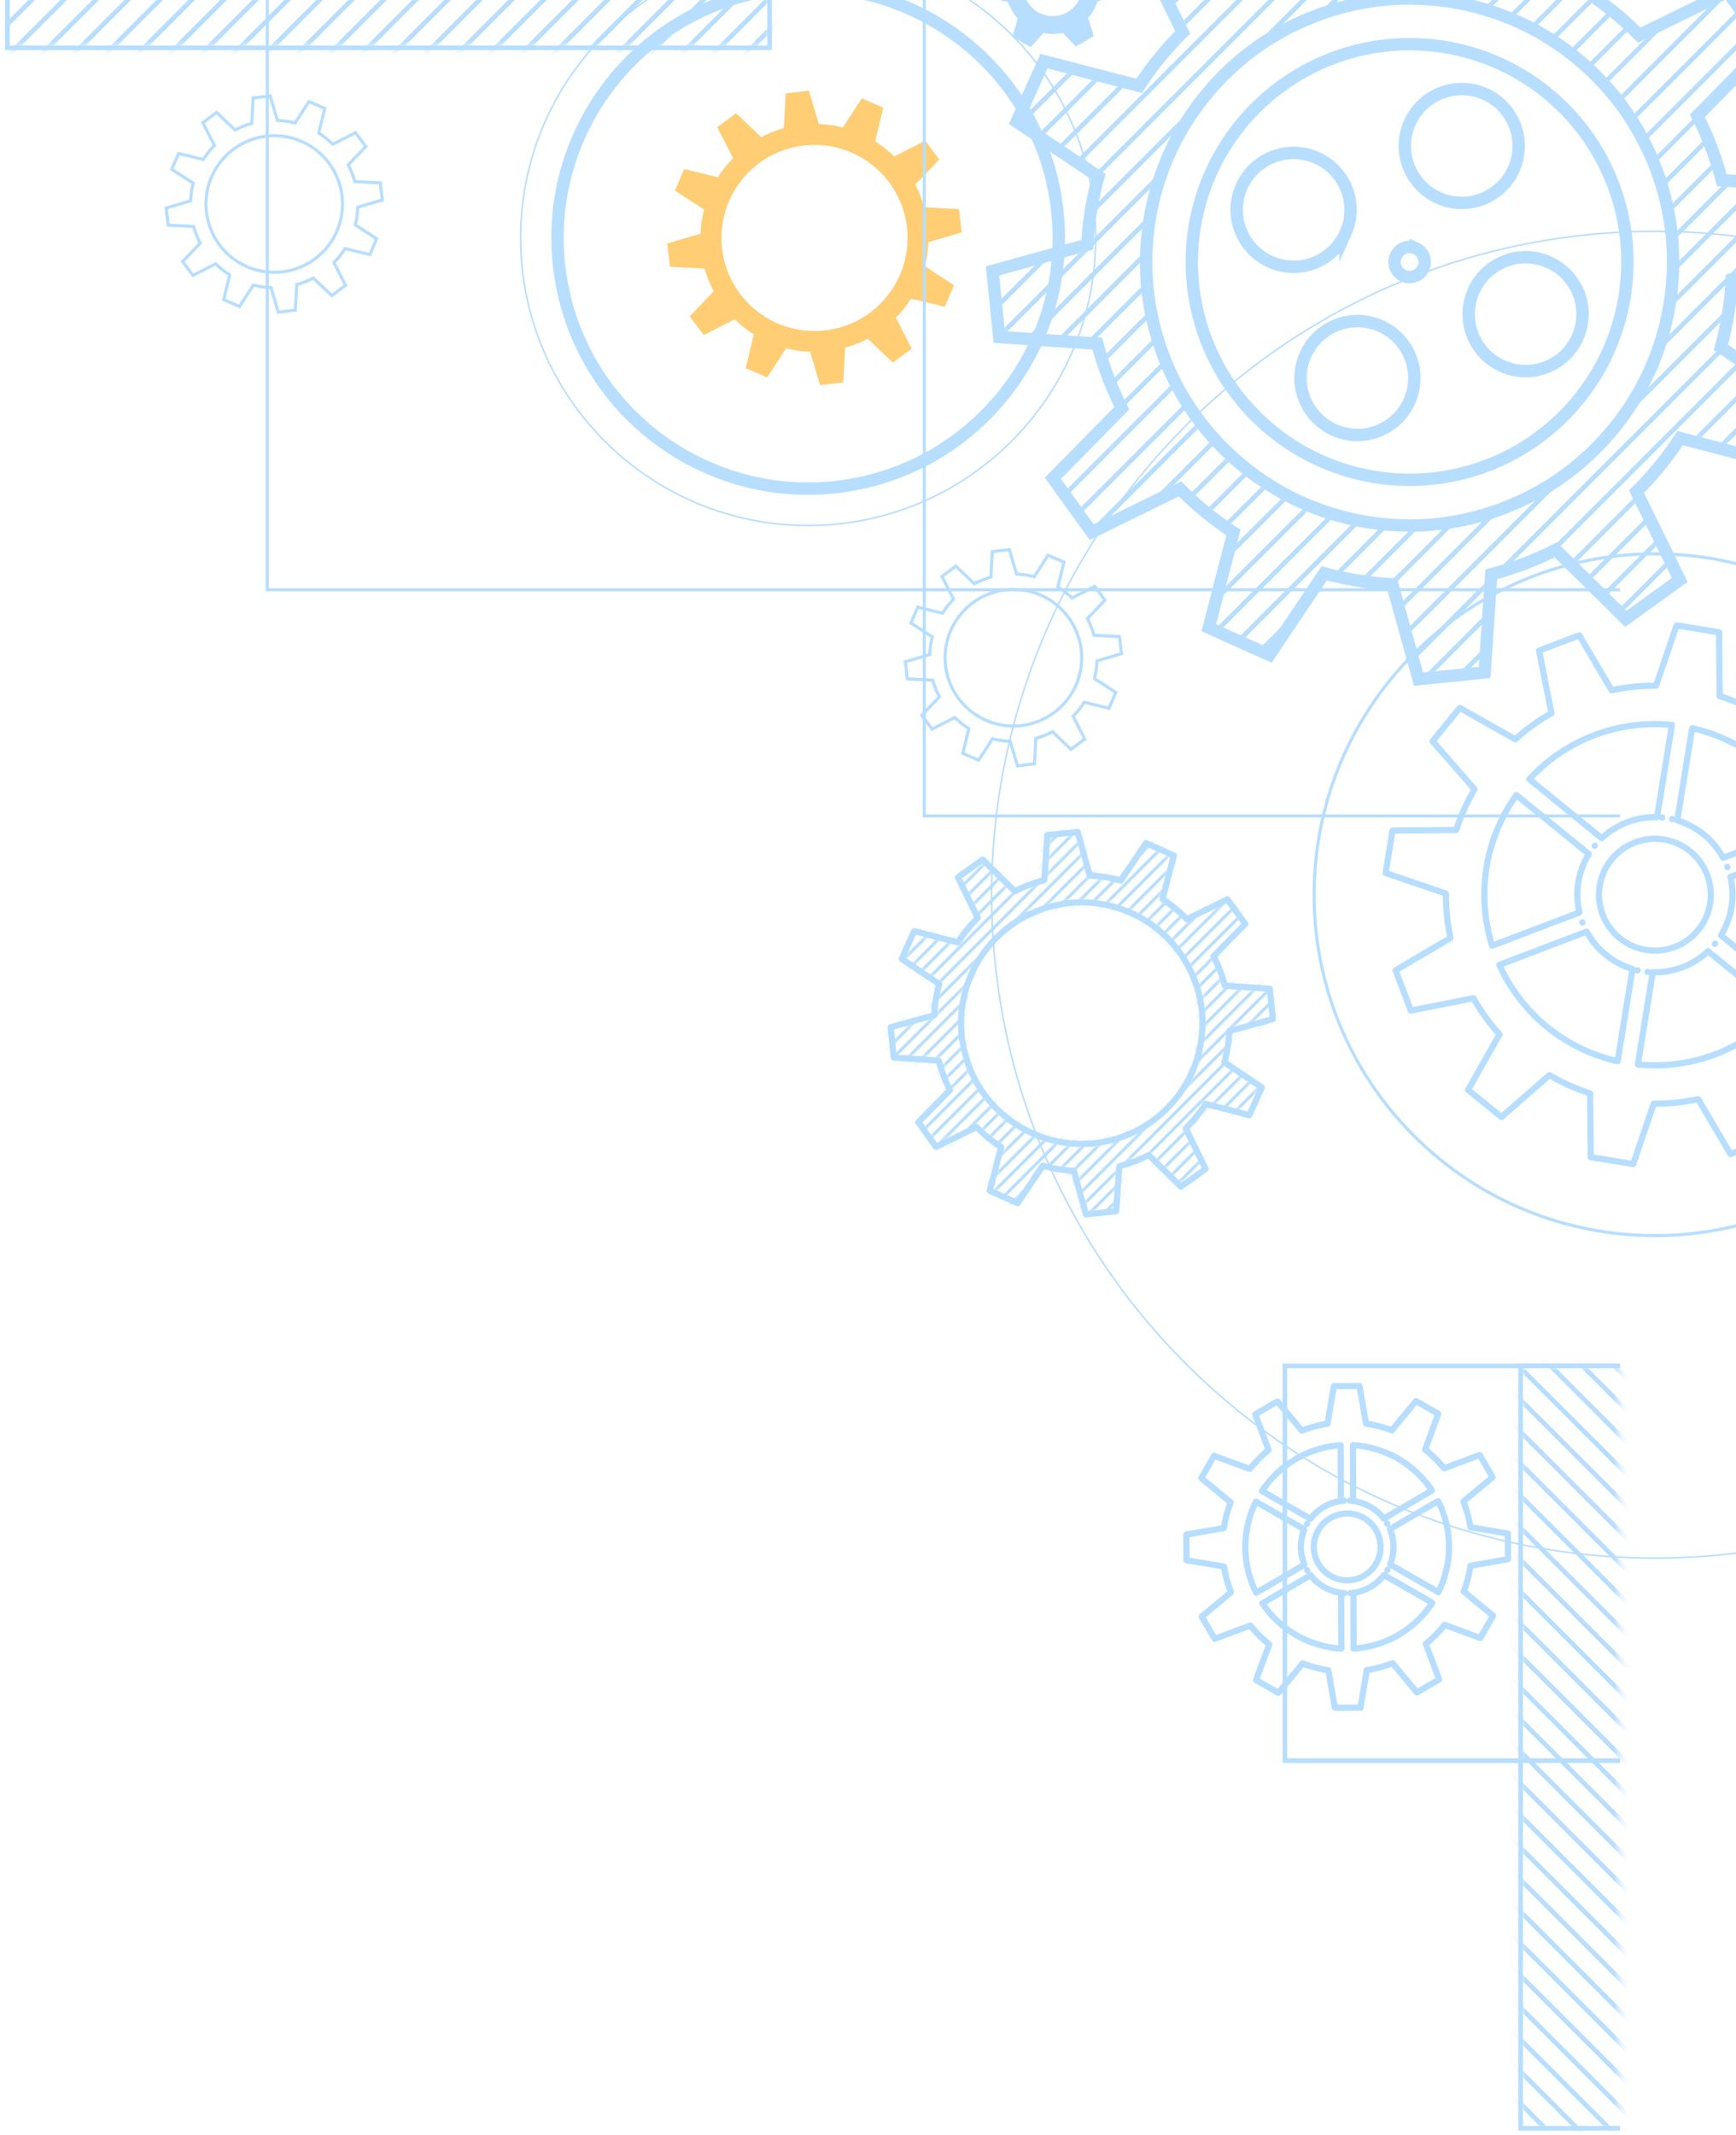 <svg width="235" height="289" viewBox="0 0 235 289" fill="none" xmlns="http://www.w3.org/2000/svg">
<path d="M135.896 100.274C135.823 100.265 135.749 100.256 135.675 100.246C135.632 100.241 135.588 100.234 135.545 100.228C135.501 100.221 135.459 100.215 135.416 100.208C135.343 100.197 135.269 100.184 135.196 100.172L135.157 100.165C135.137 100.161 135.117 100.158 135.095 100.154C134.912 100.121 134.731 100.082 134.552 100.039C134.486 100.024 134.42 100.007 134.354 99.99L132.476 102.886L130.335 101.964L131.147 98.61C130.917 98.464 130.691 98.311 130.47 98.149L130.439 98.126C130.377 98.081 130.32 98.037 130.261 97.991C130.226 97.965 130.192 97.938 130.158 97.91C130.124 97.883 130.089 97.856 130.055 97.829C129.997 97.782 129.94 97.734 129.883 97.686L129.854 97.662C129.644 97.484 129.442 97.301 129.248 97.11L126.174 98.679L124.78 96.81L127.161 94.311C127.033 94.07 126.915 93.825 126.805 93.574L126.789 93.538C126.759 93.47 126.727 93.402 126.702 93.333L126.653 93.209L126.605 93.085C126.578 93.015 126.553 92.945 126.527 92.876L126.514 92.838C126.421 92.58 126.338 92.32 126.266 92.058L122.818 91.88L122.546 89.565L125.857 88.591C125.867 88.318 125.888 88.046 125.919 87.773L125.924 87.736L125.945 87.557L125.951 87.514L125.97 87.383L125.989 87.254C126 87.181 126.013 87.108 126.026 87.035L126.032 87.004V86.996C126.081 86.726 126.139 86.46 126.207 86.196L123.311 84.318L124.232 82.177L127.587 82.989C127.623 82.932 127.659 82.874 127.696 82.817C127.798 82.663 127.903 82.51 128.012 82.36L128.047 82.312L128.052 82.306L128.071 82.281C128.115 82.22 128.16 82.161 128.205 82.102L128.286 82C128.313 81.966 128.34 81.931 128.368 81.897L128.395 81.863C128.433 81.816 128.471 81.77 128.51 81.725L128.535 81.695C128.712 81.485 128.896 81.284 129.086 81.09L127.518 78.015L129.386 76.622L131.886 79.002C132.126 78.875 132.372 78.756 132.623 78.646L132.66 78.63C132.727 78.601 132.795 78.572 132.864 78.544C132.904 78.526 132.946 78.511 132.988 78.494L133.112 78.447C133.182 78.42 133.252 78.394 133.323 78.368L133.358 78.355C133.616 78.263 133.876 78.18 134.138 78.107L134.317 74.66L136.632 74.388L137.606 77.699C137.878 77.709 138.15 77.729 138.423 77.761L138.461 77.766C138.535 77.774 138.609 77.783 138.683 77.793L138.813 77.811C138.856 77.818 138.899 77.823 138.942 77.83C139.016 77.842 139.089 77.855 139.162 77.868L139.201 77.874C139.47 77.924 139.737 77.982 140 78.049L141.878 75.154L144.02 76.075L143.207 79.43C143.438 79.574 143.664 79.728 143.884 79.89L143.916 79.914C143.978 79.958 144.035 80.002 144.094 80.048C144.129 80.075 144.163 80.102 144.197 80.128L144.3 80.21C144.358 80.257 144.415 80.305 144.472 80.352L144.502 80.377C144.711 80.555 144.912 80.739 145.107 80.929L148.181 79.36L149.575 81.229L147.194 83.728C147.321 83.969 147.44 84.214 147.55 84.465L147.565 84.5C147.595 84.569 147.627 84.638 147.653 84.707C147.67 84.747 147.685 84.787 147.701 84.828C147.717 84.868 147.734 84.909 147.75 84.952C147.776 85.021 147.802 85.091 147.827 85.16L147.841 85.198C147.934 85.456 148.016 85.716 148.09 85.978L151.536 86.157L151.809 88.472L148.498 89.446C148.488 89.717 148.467 89.99 148.436 90.262L148.432 90.301C148.425 90.363 148.418 90.42 148.41 90.479L148.404 90.522C148.399 90.566 148.392 90.609 148.386 90.653L148.366 90.781C148.355 90.855 148.342 90.928 148.329 91.002L148.324 91.033V91.04C148.275 91.31 148.216 91.576 148.149 91.84L151.045 93.718L150.123 95.859L146.769 95.047C146.624 95.278 146.47 95.504 146.308 95.725L146.303 95.731L146.285 95.754C146.241 95.816 146.196 95.875 146.15 95.934C146.124 95.968 146.097 96.002 146.071 96.035C146.044 96.069 146.016 96.106 145.988 96.14L145.961 96.174L145.847 96.311L145.821 96.342C145.644 96.551 145.46 96.752 145.269 96.947L146.838 100.021L144.969 101.415L142.47 99.034C142.23 99.161 141.984 99.28 141.733 99.39L141.697 99.406C141.629 99.435 141.56 99.468 141.491 99.493L141.479 99.498L141.468 99.503C141.435 99.516 141.406 99.528 141.37 99.541C141.335 99.555 141.289 99.574 141.246 99.589C141.176 99.616 141.107 99.642 141.036 99.667L141 99.681C140.742 99.773 140.482 99.856 140.22 99.929L140.041 103.376L137.726 103.648L136.752 100.338C136.481 100.327 136.208 100.306 135.936 100.275L135.896 100.274ZM145.596 92.847C145.623 92.788 145.648 92.728 145.673 92.669C145.698 92.609 145.72 92.561 145.743 92.506L145.76 92.463C146.303 91.102 146.517 89.631 146.385 88.171L146.381 88.125C146.375 88.063 146.366 87.996 146.359 87.932C146.351 87.867 146.346 87.814 146.338 87.757L146.331 87.712C146.121 86.26 145.571 84.878 144.726 83.679L144.7 83.642C144.662 83.589 144.623 83.538 144.584 83.486C144.545 83.435 144.515 83.391 144.478 83.344L144.45 83.308C143.542 82.157 142.375 81.236 141.045 80.62L141.004 80.601C140.942 80.574 140.883 80.549 140.823 80.523C140.763 80.497 140.716 80.477 140.662 80.454L140.621 80.437C139.258 79.894 137.786 79.68 136.325 79.812L136.283 79.816C136.221 79.823 136.154 79.831 136.088 79.839C136.023 79.847 135.971 79.852 135.912 79.86L135.87 79.865C134.418 80.076 133.036 80.626 131.837 81.472L131.801 81.497C131.753 81.532 131.706 81.568 131.659 81.603C131.612 81.639 131.554 81.68 131.503 81.72L131.468 81.747C130.316 82.655 129.395 83.822 128.779 85.153L128.761 85.194C128.736 85.249 128.713 85.305 128.689 85.361C128.665 85.416 128.638 85.477 128.613 85.536L128.597 85.576C128.054 86.939 127.839 88.41 127.972 89.871L127.976 89.915C127.982 89.977 127.99 90.039 127.997 90.098C128.005 90.156 128.011 90.222 128.02 90.284L128.026 90.328C128.236 91.78 128.786 93.162 129.631 94.361L129.657 94.397C129.692 94.446 129.729 94.494 129.766 94.543C129.802 94.591 129.841 94.645 129.88 94.695L129.907 94.731C130.815 95.882 131.982 96.803 133.313 97.419L133.354 97.438C133.407 97.462 133.461 97.484 133.515 97.508C133.569 97.531 133.635 97.56 133.696 97.585L133.737 97.601C135.099 98.144 136.569 98.359 138.029 98.227L138.077 98.222C138.135 98.216 138.194 98.209 138.253 98.202C138.312 98.195 138.38 98.188 138.444 98.179L138.49 98.172C139.941 97.962 141.321 97.412 142.519 96.568L142.556 96.542C142.61 96.503 142.661 96.463 142.714 96.424C142.767 96.385 142.808 96.356 142.854 96.32L142.89 96.292C144.041 95.384 144.962 94.217 145.578 92.886L145.596 92.847Z" stroke="#B7DEFF" stroke-width="0.42" stroke-miterlimit="10"/>
<path d="M35.84 38.867C35.766 38.858 35.692 38.849 35.619 38.839C35.575 38.834 35.532 38.827 35.488 38.821C35.445 38.815 35.403 38.808 35.36 38.801C35.286 38.79 35.213 38.778 35.139 38.765L35.101 38.758C35.081 38.754 35.061 38.751 35.039 38.747C34.857 38.714 34.675 38.675 34.495 38.632C34.43 38.617 34.364 38.6 34.299 38.583L32.421 41.479L30.279 40.557L31.091 37.203C30.861 37.058 30.635 36.905 30.414 36.742L30.383 36.719C30.321 36.675 30.264 36.63 30.205 36.584C30.17 36.558 30.136 36.531 30.102 36.504L29.999 36.422C29.941 36.375 29.884 36.327 29.827 36.279L29.797 36.255C29.588 36.078 29.386 35.894 29.192 35.703L26.118 37.272L24.724 35.403L27.105 32.904C26.977 32.664 26.859 32.418 26.749 32.167L26.733 32.131C26.704 32.063 26.671 31.994 26.646 31.926L26.597 31.802L26.549 31.677C26.522 31.608 26.497 31.538 26.471 31.468L26.458 31.431C26.365 31.174 26.283 30.913 26.209 30.651L22.763 30.473L22.49 28.158L25.801 27.184C25.811 26.912 25.832 26.64 25.863 26.366L25.868 26.329C25.874 26.267 25.881 26.209 25.889 26.15L25.895 26.107C25.901 26.063 25.907 26.02 25.913 25.976L25.932 25.847C25.944 25.774 25.956 25.701 25.969 25.628L25.975 25.596V25.589C26.024 25.319 26.082 25.053 26.15 24.789L23.254 22.911L24.176 20.77L27.53 21.582C27.566 21.525 27.602 21.468 27.64 21.41C27.741 21.256 27.846 21.104 27.955 20.953L27.991 20.905L27.996 20.898L28.014 20.874C28.058 20.812 28.103 20.754 28.149 20.695C28.175 20.661 28.202 20.627 28.229 20.593L28.311 20.49L28.338 20.456C28.376 20.409 28.415 20.364 28.453 20.318L28.478 20.287C28.655 20.078 28.839 19.877 29.03 19.683L27.461 16.608L29.332 15.217L31.831 17.598C32.071 17.47 32.317 17.352 32.568 17.242L32.606 17.226C32.673 17.196 32.742 17.167 32.81 17.139L32.934 17.09C32.974 17.074 33.014 17.058 33.054 17.043C33.124 17.015 33.194 16.989 33.264 16.964L33.3 16.951C33.558 16.858 33.818 16.776 34.08 16.703L34.259 13.255L36.574 12.983L37.548 16.294C37.82 16.305 38.092 16.326 38.365 16.356L38.403 16.361C38.477 16.369 38.551 16.379 38.624 16.389C38.669 16.394 38.712 16.401 38.755 16.407C38.798 16.413 38.841 16.419 38.885 16.426C38.958 16.438 39.031 16.45 39.104 16.463L39.143 16.47C39.412 16.519 39.679 16.577 39.942 16.645L41.82 13.749L43.962 14.671L43.15 18.025C43.38 18.17 43.606 18.323 43.827 18.486L43.859 18.509C43.921 18.553 43.978 18.598 44.037 18.643L44.139 18.724L44.242 18.806C44.3 18.853 44.357 18.9 44.414 18.948L44.444 18.973C44.653 19.15 44.855 19.334 45.049 19.524L48.123 17.956L49.517 19.825L47.136 22.324C47.26 22.564 47.385 22.81 47.492 23.061L47.507 23.096C47.537 23.164 47.569 23.233 47.596 23.303L47.644 23.423L47.692 23.547C47.719 23.617 47.744 23.686 47.77 23.756L47.783 23.794C47.876 24.052 47.958 24.312 48.032 24.573L51.479 24.752L51.751 27.067L48.44 28.041C48.43 28.313 48.409 28.585 48.378 28.858L48.373 28.897C48.366 28.956 48.36 29.015 48.352 29.075L48.346 29.117C48.34 29.162 48.334 29.205 48.327 29.248L48.308 29.377C48.297 29.451 48.284 29.524 48.271 29.597L48.266 29.628V29.636C48.216 29.905 48.158 30.172 48.091 30.435L50.986 32.313L50.064 34.451L46.709 33.644C46.564 33.875 46.41 34.1 46.248 34.321L46.244 34.327L46.226 34.351C46.181 34.413 46.136 34.471 46.09 34.531C46.064 34.565 46.038 34.599 46.011 34.632C45.984 34.666 45.956 34.702 45.928 34.737L45.901 34.77C45.864 34.816 45.825 34.862 45.787 34.907L45.761 34.938C45.584 35.148 45.4 35.349 45.21 35.544L46.778 38.618L44.91 40.011L42.41 37.631C42.17 37.758 41.924 37.879 41.673 37.987L41.637 38.002C41.569 38.031 41.501 38.064 41.432 38.089L41.42 38.095L41.408 38.1C41.376 38.113 41.343 38.125 41.31 38.138C41.278 38.151 41.229 38.17 41.186 38.186C41.117 38.213 41.047 38.239 40.977 38.264L40.94 38.278C40.682 38.37 40.422 38.453 40.16 38.526L39.981 41.972L37.666 42.245L36.692 38.934C36.421 38.924 36.148 38.903 35.876 38.872L35.84 38.867ZM45.539 31.44C45.566 31.381 45.591 31.321 45.616 31.262C45.642 31.203 45.664 31.154 45.686 31.099L45.703 31.056C46.246 29.695 46.461 28.224 46.328 26.764L46.324 26.718C46.318 26.656 46.309 26.589 46.302 26.525C46.294 26.46 46.289 26.408 46.281 26.35L46.275 26.304C46.065 24.852 45.514 23.471 44.669 22.272L44.643 22.235C44.606 22.182 44.566 22.131 44.528 22.079C44.489 22.027 44.458 21.984 44.421 21.937L44.393 21.901C43.485 20.75 42.319 19.829 40.988 19.213L40.947 19.194C40.885 19.168 40.827 19.142 40.766 19.116C40.706 19.09 40.66 19.069 40.606 19.047L40.564 19.03C39.201 18.487 37.73 18.273 36.269 18.405L36.227 18.409C36.161 18.416 36.097 18.424 36.032 18.432C35.967 18.44 35.914 18.445 35.855 18.453L35.813 18.458C34.361 18.669 32.98 19.22 31.78 20.065L31.745 20.09C31.697 20.125 31.65 20.161 31.602 20.196C31.555 20.232 31.497 20.273 31.446 20.313L31.412 20.34C30.26 21.248 29.338 22.415 28.723 23.747L28.704 23.787C28.679 23.842 28.656 23.898 28.632 23.954C28.609 24.009 28.581 24.07 28.557 24.129L28.54 24.169C27.997 25.532 27.783 27.003 27.915 28.464L27.919 28.508C27.926 28.57 27.933 28.632 27.941 28.691C27.948 28.749 27.954 28.815 27.963 28.877L27.969 28.921C28.179 30.373 28.73 31.755 29.575 32.954L29.6 32.99C29.636 33.039 29.672 33.087 29.709 33.136C29.745 33.184 29.784 33.238 29.823 33.288L29.85 33.324C30.759 34.475 31.926 35.396 33.257 36.012L33.297 36.031C33.351 36.055 33.405 36.078 33.459 36.101C33.513 36.124 33.578 36.153 33.639 36.178L33.68 36.194C35.042 36.737 36.513 36.952 37.973 36.82L38.02 36.815C38.082 36.81 38.138 36.802 38.196 36.795C38.255 36.788 38.321 36.781 38.387 36.772L38.434 36.765C39.884 36.555 41.265 36.005 42.463 35.161L42.5 35.135C42.553 35.097 42.605 35.056 42.657 35.017C42.709 34.978 42.752 34.949 42.798 34.913L42.833 34.885C43.985 33.977 44.906 32.81 45.522 31.479L45.539 31.44Z" stroke="#B7DEFF" stroke-width="0.42" stroke-miterlimit="10"/>
<path d="M112 16.87C112.101 16.882 112.202 16.893 112.302 16.907C112.364 16.915 112.421 16.924 112.479 16.933C112.538 16.941 112.597 16.949 112.655 16.959C112.756 16.974 112.855 16.991 112.955 17.009C112.973 17.013 112.99 17.015 113.008 17.018C113.026 17.021 113.062 17.027 113.089 17.032C113.337 17.079 113.584 17.131 113.829 17.189C113.919 17.211 114.008 17.234 114.098 17.257L116.657 13.311L119.573 14.567L118.466 19.138C118.78 19.335 119.088 19.544 119.389 19.765L119.432 19.798C119.513 19.86 119.594 19.918 119.674 19.98L119.814 20.09C119.861 20.127 119.908 20.164 119.955 20.202C120.034 20.264 120.112 20.33 120.189 20.396L120.229 20.429C120.515 20.671 120.79 20.921 121.054 21.181L125.244 19.043L127.143 21.587L123.899 24.993C124.072 25.32 124.233 25.655 124.384 25.997L124.405 26.046C124.445 26.139 124.485 26.232 124.524 26.327L124.591 26.492C124.612 26.547 124.635 26.602 124.653 26.658C124.689 26.752 124.725 26.848 124.759 26.943L124.777 26.993C124.901 27.344 125.014 27.698 125.115 28.056L129.813 28.299L130.185 31.454L125.673 32.782C125.659 33.154 125.632 33.525 125.591 33.894L125.584 33.946C125.575 34.028 125.566 34.109 125.556 34.19L125.548 34.248C125.54 34.31 125.53 34.367 125.522 34.426L125.496 34.602C125.48 34.702 125.463 34.802 125.446 34.902L125.439 34.944V34.955C125.372 35.322 125.293 35.685 125.2 36.044L129.146 38.603L127.891 41.52L123.319 40.413C123.27 40.491 123.221 40.569 123.17 40.647C123.033 40.857 122.889 41.063 122.741 41.267L122.692 41.333L122.686 41.341L122.66 41.376C122.599 41.458 122.538 41.539 122.477 41.619L122.367 41.758L122.255 41.899L122.219 41.946C122.167 42.008 122.114 42.07 122.062 42.132L122.028 42.173C121.787 42.458 121.536 42.733 121.276 42.997L123.414 47.187L120.87 49.086L117.465 45.842C117.137 46.014 116.802 46.176 116.46 46.327L116.409 46.348C116.317 46.39 116.224 46.429 116.131 46.467C116.076 46.49 116.02 46.511 115.964 46.534C115.908 46.556 115.855 46.577 115.8 46.596C115.705 46.633 115.609 46.669 115.513 46.703C115.497 46.709 115.481 46.715 115.464 46.721C115.113 46.847 114.759 46.96 114.401 47.059L114.158 51.756L111.003 52.128L109.676 47.616C109.303 47.602 108.932 47.575 108.563 47.534L108.511 47.528C108.41 47.516 108.309 47.504 108.209 47.491C108.147 47.483 108.09 47.474 108.031 47.465C107.971 47.456 107.914 47.448 107.855 47.439C107.755 47.424 107.655 47.406 107.556 47.388C107.538 47.385 107.52 47.383 107.503 47.38C107.135 47.312 106.771 47.233 106.413 47.141L103.853 51.087L100.937 49.831L102.044 45.26C101.73 45.063 101.423 44.853 101.122 44.632L101.079 44.6C100.998 44.538 100.916 44.48 100.836 44.418L100.697 44.308C100.649 44.27 100.602 44.234 100.556 44.196C100.477 44.132 100.399 44.067 100.321 44.002L100.281 43.968C99.996 43.727 99.721 43.476 99.456 43.217L95.266 45.354L93.368 42.811L96.609 39.414C96.436 39.087 96.274 38.752 96.123 38.409L96.103 38.362C96.063 38.268 96.022 38.176 95.983 38.08L95.917 37.916L95.852 37.749C95.815 37.655 95.78 37.563 95.746 37.465L95.727 37.414C95.603 37.062 95.49 36.708 95.389 36.351L90.691 36.108L90.319 32.953L94.832 31.625C94.845 31.253 94.873 30.882 94.913 30.513L94.92 30.46C94.929 30.379 94.938 30.298 94.948 30.218L94.957 30.155L94.982 29.977L95.008 29.802C95.024 29.702 95.041 29.602 95.059 29.502L95.066 29.46V29.449C95.132 29.082 95.212 28.719 95.304 28.36L91.358 25.8L92.614 22.884L97.186 23.991C97.383 23.677 97.592 23.369 97.813 23.068L97.819 23.06L97.844 23.027C97.906 22.945 97.968 22.863 98.03 22.783C98.066 22.736 98.103 22.691 98.139 22.645L98.251 22.502L98.288 22.456C98.34 22.394 98.392 22.332 98.444 22.27L98.479 22.227C98.721 21.942 98.971 21.667 99.231 21.403L97.093 17.214L99.639 15.314L103.045 18.559C103.373 18.385 103.707 18.223 104.05 18.073C104.066 18.066 104.082 18.059 104.099 18.052C104.192 18.012 104.285 17.972 104.378 17.933L104.396 17.926L104.411 17.92C104.455 17.902 104.5 17.885 104.544 17.867L104.71 17.801C104.804 17.765 104.9 17.73 104.995 17.695L105.045 17.677C105.397 17.55 105.751 17.438 106.108 17.338L106.351 12.642L109.506 12.269L110.833 16.782C111.206 16.795 111.577 16.823 111.946 16.864C111.965 16.866 111.983 16.868 112 16.87ZM98.785 26.991C98.749 27.071 98.715 27.152 98.681 27.233C98.647 27.313 98.619 27.38 98.585 27.455L98.562 27.513C97.822 29.369 97.53 31.373 97.71 33.363L97.715 33.425C97.724 33.513 97.735 33.601 97.746 33.69C97.758 33.778 97.764 33.848 97.774 33.928L97.783 33.99C98.07 35.967 98.819 37.849 99.97 39.483L100.006 39.533C100.058 39.605 100.111 39.674 100.164 39.744C100.216 39.815 100.259 39.875 100.308 39.939L100.347 39.988C101.584 41.556 103.174 42.81 104.987 43.648L105.043 43.674C105.125 43.711 105.207 43.745 105.291 43.78C105.375 43.816 105.436 43.842 105.51 43.874L105.567 43.897C107.424 44.638 109.429 44.93 111.42 44.749L111.477 44.744C111.566 44.735 111.654 44.723 111.743 44.713C111.832 44.702 111.904 44.696 111.984 44.684L112.04 44.676C114.02 44.39 115.903 43.64 117.538 42.487L117.586 42.453C117.652 42.406 117.716 42.357 117.781 42.309C117.845 42.26 117.923 42.204 117.994 42.149L118.041 42.113C119.61 40.875 120.866 39.285 121.705 37.471L121.73 37.416C121.764 37.341 121.795 37.264 121.828 37.189C121.86 37.113 121.898 37.029 121.931 36.949L121.953 36.894C122.693 35.038 122.985 33.033 122.805 31.042L122.799 30.98C122.791 30.897 122.781 30.814 122.771 30.732C122.761 30.649 122.752 30.561 122.74 30.476L122.732 30.414C122.444 28.438 121.693 26.557 120.542 24.925L120.507 24.876C120.459 24.808 120.409 24.743 120.359 24.677C120.309 24.61 120.257 24.537 120.203 24.469L120.166 24.421C118.928 22.852 117.338 21.597 115.524 20.758L115.469 20.732C115.396 20.699 115.322 20.67 115.249 20.637C115.175 20.603 115.085 20.565 115 20.532C114.982 20.524 114.963 20.517 114.945 20.509C113.089 19.769 111.085 19.477 109.095 19.657L109.033 19.663C108.952 19.671 108.873 19.681 108.792 19.691C108.712 19.701 108.619 19.71 108.533 19.722L108.471 19.731C106.494 20.018 104.613 20.767 102.98 21.918L102.93 21.953C102.858 22.005 102.787 22.059 102.715 22.113C102.643 22.167 102.587 22.207 102.524 22.256C102.508 22.268 102.492 22.281 102.475 22.294C100.907 23.532 99.653 25.122 98.815 26.935L98.785 26.991Z" fill="#FFB635" fill-opacity="0.69"/>
<path d="M187.812 212.468L187.797 212.495M176.94 212.503L176.956 212.53M176.923 206.258L176.938 206.231M187.794 206.223L187.778 206.197M182.747 203.106L182.795 203.11M186.174 192.908C186.282 192.933 186.389 192.958 186.496 192.986C186.558 193.002 186.62 193.019 186.687 193.035C186.753 193.052 186.811 193.068 186.873 193.086C186.98 193.115 187.087 193.146 187.193 193.178C187.212 193.184 187.23 193.189 187.249 193.195C187.277 193.203 187.307 193.211 187.335 193.22C187.697 193.331 188.053 193.455 188.404 193.592L191.678 189.621L194.694 191.35L192.922 196.183C193.239 196.436 193.547 196.701 193.847 196.979L193.89 197.02C193.971 197.095 194.051 197.172 194.131 197.249C194.177 197.294 194.223 197.341 194.269 197.386C194.315 197.431 194.362 197.478 194.408 197.524C194.486 197.604 194.563 197.684 194.639 197.765L194.679 197.806C194.959 198.104 195.226 198.411 195.481 198.726L200.303 196.923L202.052 199.923L198.101 203.222C198.188 203.444 198.271 203.668 198.349 203.894C198.404 204.053 198.455 204.214 198.504 204.375L198.522 204.432C198.554 204.538 198.584 204.643 198.616 204.75L198.667 204.936C198.684 204.998 198.702 205.06 198.718 205.122C198.746 205.23 198.772 205.339 198.798 205.447L198.811 205.502C198.905 205.9 198.983 206.3 199.047 206.701L204.123 207.554L204.134 211.029L199.063 211.91C199.001 212.311 198.925 212.711 198.834 213.11L198.821 213.166C198.801 213.253 198.782 213.34 198.759 213.427L198.743 213.489C198.727 213.551 198.71 213.613 198.693 213.679L198.643 213.865C198.613 213.972 198.581 214.078 198.551 214.184L198.537 214.23V214.24C198.419 214.632 198.288 215.017 198.142 215.395L202.113 218.67L200.384 221.686L195.552 219.914C195.298 220.23 195.032 220.538 194.754 220.839L194.747 220.847L194.714 220.881C194.638 220.962 194.563 221.043 194.485 221.122C194.44 221.169 194.394 221.215 194.349 221.26C194.303 221.306 194.256 221.354 194.21 221.399C194.194 221.415 194.179 221.43 194.164 221.445C194.102 221.507 194.035 221.569 193.969 221.631C193.956 221.645 193.942 221.658 193.928 221.671C193.63 221.951 193.323 222.22 193.008 222.478L194.808 227.302L191.803 229.05L188.504 225.098C188.126 225.246 187.742 225.38 187.351 225.501L187.295 225.517C187.189 225.55 187.083 225.581 186.976 225.612C186.914 225.63 186.852 225.646 186.787 225.664C186.737 225.677 186.687 225.692 186.637 225.705L186.619 225.709L186.599 225.714C186.492 225.742 186.384 225.768 186.276 225.794C186.257 225.798 186.238 225.803 186.219 225.808C185.821 225.901 185.422 225.979 185.021 226.043L184.172 231.12L180.698 231.131L179.817 226.06C179.416 225.998 179.016 225.922 178.617 225.832C178.597 225.828 178.579 225.823 178.559 225.818C178.452 225.793 178.344 225.768 178.237 225.741C178.175 225.725 178.109 225.707 178.045 225.69C177.981 225.674 177.921 225.658 177.859 225.641C177.752 225.611 177.644 225.579 177.538 225.548C177.52 225.542 177.502 225.537 177.484 225.532C177.092 225.414 176.707 225.282 176.328 225.136L173.054 229.107L170.038 227.379L171.81 222.546C171.493 222.292 171.185 222.027 170.885 221.749L170.844 221.71C170.762 221.634 170.681 221.558 170.601 221.479C170.555 221.435 170.51 221.39 170.465 221.344C170.419 221.299 170.37 221.251 170.324 221.204C170.246 221.125 170.17 221.046 170.095 220.966L170.053 220.922C169.773 220.624 169.506 220.317 169.25 220.002L164.429 221.805L162.681 218.8L166.632 215.501C166.484 215.123 166.35 214.739 166.229 214.348L166.213 214.294C166.181 214.187 166.151 214.081 166.118 213.973L166.068 213.787L166.016 213.597C165.989 213.489 165.963 213.382 165.937 213.275L165.922 213.216C165.829 212.819 165.751 212.419 165.687 212.019L160.61 211.17L160.599 207.695L165.671 206.813C165.732 206.413 165.808 206.013 165.899 205.614L165.912 205.557C165.932 205.47 165.951 205.383 165.974 205.297L165.991 205.235C166.006 205.173 166.023 205.111 166.04 205.045L166.09 204.859C166.12 204.752 166.151 204.646 166.183 204.54C166.187 204.525 166.191 204.509 166.196 204.494V204.483C166.314 204.092 166.446 203.707 166.591 203.328L162.62 200.054L164.349 197.038L169.184 198.806C169.438 198.489 169.704 198.181 169.982 197.88L169.989 197.872C169.999 197.862 170.01 197.851 170.02 197.84C170.096 197.757 170.173 197.676 170.251 197.597C170.295 197.551 170.341 197.506 170.386 197.46C170.43 197.415 170.479 197.366 170.527 197.319C170.542 197.305 170.557 197.289 170.572 197.274C170.634 197.211 170.7 197.149 170.764 197.091L170.808 197.049C171.106 196.769 171.413 196.502 171.728 196.246L169.922 191.423L172.928 189.675L176.227 193.627C176.605 193.479 176.989 193.345 177.38 193.224L177.434 193.207C177.541 193.175 177.648 193.143 177.755 193.113C177.817 193.095 177.879 193.078 177.941 193.061C178.003 193.045 178.065 193.027 178.131 193.01C178.237 192.983 178.344 192.956 178.452 192.931C178.471 192.926 178.491 192.921 178.514 192.917C178.543 192.91 178.572 192.902 178.6 192.896C178.973 192.811 179.34 192.741 179.711 192.681L180.56 187.605L184.035 187.593L184.916 192.665C185.317 192.726 185.717 192.802 186.116 192.893C186.135 192.899 186.154 192.904 186.174 192.908ZM196.153 209.66V209.594C196.153 209.504 196.153 209.414 196.153 209.325C196.153 209.236 196.153 209.135 196.153 209.039C196.153 209.017 196.153 208.995 196.153 208.973C196.092 206.95 195.59 204.965 194.682 203.157L188.157 206.952C188.793 208.482 188.797 210.202 188.17 211.735L194.718 215.488C195.615 213.674 196.104 211.687 196.153 209.664V209.66ZM177.845 209.375C177.848 210.269 178.116 211.142 178.615 211.884C179.114 212.626 179.822 213.203 180.649 213.543C181.476 213.882 182.385 213.969 183.261 213.792C184.138 213.615 184.942 213.182 185.572 212.548C186.203 211.913 186.631 211.107 186.802 210.229C186.974 209.352 186.882 208.443 186.537 207.618C186.192 206.793 185.611 206.089 184.866 205.594C184.121 205.1 183.246 204.838 182.352 204.84C181.153 204.846 180.005 205.326 179.16 206.177C178.315 207.027 177.842 208.178 177.845 209.377V209.375ZM189.001 221.452L189.057 221.421C189.135 221.378 189.211 221.332 189.287 221.288C189.363 221.244 189.455 221.192 189.538 221.141L189.594 221.107C191.315 220.043 192.783 218.615 193.895 216.925L187.345 213.171C186.34 214.487 184.854 215.351 183.213 215.574L183.237 223.124C185.257 222.993 187.224 222.423 189.001 221.452ZM182.832 215.613C182.817 215.613 182.801 215.613 182.785 215.617L182.832 215.613ZM170.885 216.998C172.008 218.681 173.484 220.099 175.212 221.152L175.269 221.187C175.352 221.236 175.436 221.283 175.517 221.331C175.599 221.379 175.669 221.42 175.747 221.463C175.767 221.473 175.787 221.484 175.809 221.495C177.591 222.453 179.56 223.01 181.579 223.129L181.556 215.579C179.914 215.365 178.424 214.51 177.411 213.2L170.885 216.998ZM181.986 215.62C181.97 215.62 181.955 215.62 181.939 215.617L181.986 215.62ZM170.014 203.238C169.117 205.052 168.628 207.04 168.579 209.063V209.13C168.579 209.226 168.579 209.324 168.579 209.421C168.579 209.517 168.579 209.596 168.579 209.684V209.751C168.64 211.774 169.142 213.759 170.05 215.567L176.577 211.773C175.941 210.244 175.936 208.525 176.562 206.992L170.014 203.238ZM175.738 197.272L175.676 197.305C175.59 197.353 175.506 197.403 175.422 197.452C175.338 197.502 175.271 197.538 175.197 197.584L175.139 197.619C173.418 198.683 171.95 200.11 170.837 201.801L177.387 205.555C178.392 204.239 179.878 203.374 181.518 203.149L181.495 195.6C179.476 195.731 177.51 196.302 175.734 197.272H175.738ZM181.948 203.109L181.901 203.113C181.915 203.112 181.931 203.11 181.947 203.109H181.948ZM188.982 197.262L188.925 197.231C187.143 196.274 185.174 195.716 183.155 195.598L183.174 203.149C184.817 203.362 186.308 204.217 187.321 205.526L193.848 201.73C192.725 200.046 191.248 198.627 189.52 197.573L189.463 197.539C189.387 197.493 189.309 197.45 189.232 197.406C189.155 197.362 189.065 197.309 188.98 197.262H188.982Z" stroke="#B7DEFF" stroke-width="0.84" stroke-linecap="round" stroke-linejoin="round"/>
<path d="M232.177 127.707L232.145 127.747M221.691 131.329C221.665 131.324 221.64 131.317 221.614 131.311M214.2 124.804L214.219 124.852M215.865 114.478L215.898 114.438M233.845 117.381L233.826 117.333M234.796 94.934C234.967 95.004 235.138 95.076 235.308 95.15C235.409 95.194 235.509 95.239 235.609 95.284C235.71 95.329 235.807 95.373 235.906 95.418C236.074 95.496 236.242 95.577 236.409 95.658C236.438 95.672 236.468 95.686 236.497 95.7C236.542 95.723 236.588 95.743 236.633 95.763C237.2 96.045 237.756 96.346 238.299 96.665L244.791 90.991L249.305 94.67L245.06 102.177C245.515 102.682 245.952 103.205 246.372 103.746L246.434 103.825C246.547 103.971 246.659 104.119 246.77 104.268C246.832 104.356 246.897 104.444 246.961 104.533C247.025 104.622 247.09 104.71 247.152 104.799C247.26 104.952 247.366 105.105 247.469 105.259C247.487 105.286 247.505 105.312 247.523 105.338C247.904 105.907 248.263 106.486 248.6 107.076L257.06 105.409L259.13 110.851L251.699 115.233C251.782 115.623 251.858 116.016 251.925 116.411C251.971 116.689 252.012 116.97 252.049 117.247L252.062 117.347C252.087 117.533 252.11 117.713 252.131 117.897C252.143 118.006 252.154 118.115 252.165 118.224C252.176 118.332 252.187 118.44 252.197 118.548C252.214 118.734 252.228 118.921 252.241 119.107L252.249 119.201C252.295 119.884 252.315 120.566 252.311 121.248L260.47 124.034L259.54 129.783L250.915 129.859C250.705 130.505 250.47 131.147 250.212 131.782C250.2 131.812 250.187 131.844 250.175 131.871C250.118 132.009 250.062 132.148 250.002 132.286L249.958 132.385C249.914 132.486 249.869 132.586 249.824 132.686C249.779 132.786 249.735 132.884 249.689 132.983C249.612 133.152 249.531 133.319 249.451 133.485L249.416 133.557L249.408 133.574C249.106 134.188 248.784 134.788 248.44 135.373L254.113 141.866L250.435 146.38L242.927 142.135C242.422 142.59 241.899 143.027 241.358 143.447L241.343 143.458L241.281 143.506C241.134 143.619 240.986 143.731 240.837 143.842C240.749 143.905 240.661 143.97 240.573 144.034C240.485 144.097 240.396 144.163 240.306 144.225C240.277 144.246 240.248 144.268 240.218 144.287C240.094 144.373 239.97 144.456 239.845 144.54L239.765 144.594C239.197 144.975 238.618 145.334 238.028 145.671L239.703 154.128L234.26 156.198L229.884 148.769C229.219 148.91 228.547 149.028 227.869 149.121C227.837 149.126 227.807 149.129 227.772 149.134C227.586 149.158 227.404 149.181 227.219 149.202C227.11 149.215 227.001 149.225 226.892 149.237C226.806 149.245 226.719 149.256 226.633 149.264H226.602H226.569C226.382 149.281 226.196 149.295 226.01 149.308L225.913 149.315C225.229 149.361 224.547 149.382 223.865 149.377L221.085 157.542L215.336 156.612L215.26 147.988C214.614 147.777 213.973 147.543 213.337 147.284C213.306 147.272 213.275 147.259 213.245 147.246C213.074 147.175 212.904 147.104 212.734 147.03C212.632 146.986 212.532 146.94 212.431 146.895C212.329 146.85 212.234 146.808 212.136 146.762C211.966 146.683 211.798 146.603 211.63 146.521C211.602 146.507 211.574 146.494 211.545 146.48C210.93 146.178 210.329 145.856 209.743 145.512L203.25 151.185L198.736 147.507L202.981 139.999C202.526 139.494 202.089 138.971 201.669 138.43L201.613 138.355C201.498 138.207 201.385 138.057 201.273 137.907C201.211 137.821 201.149 137.734 201.087 137.647C201.025 137.561 200.957 137.467 200.892 137.376C200.786 137.225 200.682 137.073 200.582 136.921L200.524 136.837C200.143 136.269 199.785 135.69 199.448 135.1L190.987 136.774L188.916 131.331L196.345 126.955C196.204 126.29 196.087 125.618 195.994 124.939L195.982 124.845C195.957 124.659 195.934 124.473 195.913 124.287C195.9 124.179 195.89 124.071 195.878 123.963C195.867 123.856 195.856 123.745 195.846 123.636C195.829 123.45 195.815 123.267 195.802 123.082C195.802 123.049 195.796 123.016 195.795 122.983C195.749 122.299 195.728 121.618 195.733 120.939L187.573 118.152L188.504 112.404L197.128 112.328C197.339 111.682 197.573 111.041 197.831 110.405L197.869 110.315C197.926 110.177 197.982 110.039 198.041 109.901L198.085 109.802C198.129 109.701 198.175 109.601 198.219 109.501C198.264 109.4 198.308 109.303 198.353 109.204C198.432 109.036 198.512 108.868 198.593 108.701C198.605 108.678 198.615 108.653 198.627 108.63L198.636 108.613C198.937 107.998 199.26 107.398 199.603 106.814L193.93 100.322L197.608 95.807L205.116 100.052C205.621 99.597 206.144 99.16 206.685 98.74L206.7 98.729C206.719 98.713 206.74 98.698 206.762 98.683C206.909 98.569 207.059 98.456 207.21 98.344C207.296 98.282 207.383 98.22 207.47 98.158C207.556 98.096 207.649 98.028 207.741 97.963L207.828 97.901C207.952 97.816 208.076 97.734 208.196 97.653C208.224 97.634 208.251 97.615 208.28 97.596C208.848 97.215 209.427 96.856 210.017 96.52L208.341 88.057L213.784 85.987L218.16 93.415C218.825 93.275 219.497 93.158 220.176 93.064C220.207 93.06 220.238 93.056 220.27 93.052C220.456 93.028 220.642 93.004 220.828 92.983C220.936 92.971 221.044 92.96 221.152 92.949C221.26 92.938 221.37 92.926 221.479 92.916C221.665 92.9 221.848 92.885 222.031 92.873L222.132 92.865C222.183 92.862 222.232 92.857 222.283 92.854C222.915 92.815 223.546 92.798 224.176 92.802L226.962 84.643L232.711 85.574L232.787 94.198C233.433 94.408 234.074 94.642 234.71 94.901L234.796 94.934ZM246.726 125.342L246.747 125.233C246.773 125.085 246.795 124.936 246.819 124.788C246.845 124.63 246.873 124.473 246.895 124.315L246.91 124.205C247.359 120.846 247.07 117.429 246.062 114.193L234.245 118.687C234.56 120.024 234.609 121.411 234.389 122.767C234.171 124.123 233.688 125.423 232.968 126.594L242.769 134.58C244.744 131.825 246.095 128.673 246.726 125.342ZM216.547 119.882C216.229 121.864 216.711 123.891 217.886 125.519C219.06 127.146 220.833 128.241 222.814 128.564C224.796 128.882 226.823 128.401 228.45 127.226C230.078 126.051 231.173 124.279 231.496 122.298C231.812 120.316 231.33 118.29 230.156 116.664C228.981 115.037 227.21 113.942 225.23 113.619C223.248 113.302 221.221 113.783 219.593 114.958C217.965 116.132 216.87 117.905 216.547 119.886V119.882ZM231.696 142.879C231.73 142.867 231.764 142.855 231.798 142.843C231.938 142.793 232.075 142.738 232.213 142.686C232.365 142.628 232.518 142.572 232.669 142.512L232.77 142.47C235.904 141.18 238.719 139.221 241.017 136.73L231.214 128.742C229.195 130.642 226.504 131.666 223.732 131.587L221.715 144.071C225.089 144.405 228.496 143.998 231.696 142.879ZM223.092 131.55C223.065 131.55 223.039 131.546 223.012 131.543C223.039 131.545 223.065 131.547 223.092 131.55ZM202.968 130.585C204.365 133.672 206.419 136.417 208.986 138.629L209.072 138.702C209.196 138.806 209.32 138.907 209.444 139.009C209.559 139.102 209.672 139.195 209.789 139.288C209.819 139.312 209.851 139.335 209.879 139.358C212.565 141.427 215.67 142.885 218.978 143.63L220.991 131.146C218.336 130.346 216.105 128.528 214.787 126.089L202.968 130.585ZM205.275 107.605C203.3 110.359 201.95 113.511 201.319 116.841L201.298 116.951C201.269 117.111 201.245 117.272 201.22 117.433C201.196 117.577 201.171 117.722 201.15 117.867L201.135 117.978C200.685 121.338 200.975 124.755 201.982 127.992L213.799 123.497C213.484 122.16 213.435 120.773 213.655 119.417C213.873 118.06 214.356 116.76 215.076 115.59L205.275 107.605ZM216.351 99.305C216.316 99.317 216.28 99.329 216.244 99.342C216.09 99.398 215.938 99.458 215.785 99.516C215.649 99.568 215.512 99.618 215.377 99.672C215.342 99.686 215.307 99.7 215.272 99.715C212.138 101.006 209.323 102.965 207.024 105.456L216.827 113.444C218.847 111.543 221.537 110.519 224.31 110.597L226.326 98.113C222.955 97.781 219.552 98.187 216.354 99.305H216.351ZM225.032 110.641C225.006 110.638 224.979 110.636 224.952 110.635C224.979 110.638 225.006 110.641 225.032 110.641ZM238.248 102.894C238.219 102.871 238.19 102.849 238.162 102.827C235.477 100.757 232.373 99.299 229.066 98.555L227.049 111.038C229.705 111.837 231.936 113.656 233.254 116.096L245.074 111.599C243.676 108.511 241.62 105.765 239.051 103.553L238.968 103.481C238.854 103.386 238.738 103.295 238.623 103.2C238.5 103.099 238.376 102.995 238.248 102.895L238.248 102.894ZM226.353 110.854C226.379 110.86 226.405 110.867 226.431 110.873C226.405 110.868 226.379 110.862 226.353 110.855L226.353 110.854Z" stroke="#B7DEFF" stroke-width="0.84" stroke-linecap="round" stroke-linejoin="round"/>
<mask id="mask0_166_14374" style="mask-type:luminance" maskUnits="userSpaceOnUse" x="134" y="-21" width="114" height="113">
<path d="M185.176 78.781C184.892 78.744 184.608 78.706 184.325 78.663C184.157 78.638 183.99 78.61 183.823 78.583C183.655 78.556 183.492 78.53 183.327 78.501C183.043 78.452 182.761 78.399 182.48 78.344C182.431 78.335 182.381 78.326 182.331 78.316C182.255 78.301 182.179 78.288 182.102 78.273C181.399 78.13 180.703 77.971 180.014 77.794C179.761 77.732 179.509 77.66 179.258 77.591L171.835 88.644L163.633 84.957L166.973 72.068C166.094 71.496 165.233 70.89 164.391 70.25C164.35 70.219 164.311 70.188 164.27 70.157C164.043 69.983 163.817 69.807 163.592 69.629C163.461 69.524 163.331 69.417 163.201 69.311C163.072 69.205 162.938 69.098 162.809 68.989C162.588 68.805 162.369 68.619 162.153 68.431C162.116 68.398 162.078 68.369 162.04 68.333C161.244 67.637 160.478 66.915 159.74 66.168L147.785 72.029L142.526 64.734L151.863 55.241C151.387 54.306 150.945 53.35 150.536 52.376C150.516 52.329 150.497 52.282 150.478 52.235C150.368 51.97 150.26 51.704 150.154 51.437C150.092 51.281 150.034 51.123 149.974 50.966C149.915 50.808 149.854 50.652 149.796 50.494C149.697 50.224 149.602 49.953 149.508 49.682L149.458 49.539C149.117 48.538 148.814 47.53 148.55 46.515L135.265 45.613L134.358 36.665L147.19 33.114C147.246 32.066 147.34 31.017 147.474 29.968L147.494 29.82C147.523 29.591 147.552 29.362 147.585 29.133C147.593 29.078 147.604 29.022 147.612 28.967C147.637 28.799 147.665 28.632 147.692 28.465C147.719 28.299 147.745 28.134 147.774 27.969C147.823 27.686 147.876 27.404 147.93 27.123C147.938 27.084 147.945 27.043 147.953 27.004L147.959 26.974C148.164 25.937 148.405 24.913 148.684 23.901L137.63 16.477L141.318 8.275L154.207 11.619C154.349 11.4 154.492 11.181 154.639 10.965C155.037 10.375 155.451 9.793 155.879 9.221C155.927 9.159 155.975 9.096 156.022 9.034L156.04 9.011C156.064 8.978 156.09 8.949 156.114 8.915C156.288 8.687 156.464 8.46 156.643 8.232C156.748 8.101 156.854 7.972 156.96 7.842C157.066 7.712 157.174 7.579 157.282 7.449C157.318 7.406 157.353 7.362 157.389 7.319C157.538 7.142 157.69 6.969 157.841 6.795L157.939 6.681C158.635 5.885 159.357 5.118 160.105 4.381L154.244 -7.574L161.539 -12.834L171.031 -3.497C171.968 -3.97 172.924 -4.412 173.9 -4.823C173.948 -4.843 173.996 -4.862 174.045 -4.885C174.308 -4.994 174.572 -5.102 174.838 -5.207C174.996 -5.269 175.155 -5.331 175.314 -5.389C175.473 -5.447 175.624 -5.508 175.781 -5.565C176.053 -5.665 176.326 -5.76 176.598 -5.854C176.644 -5.87 176.69 -5.887 176.736 -5.902C177.737 -6.243 178.746 -6.547 179.762 -6.812L180.662 -20.092L189.609 -21L193.161 -8.167C194.209 -8.112 195.257 -8.017 196.306 -7.884C196.356 -7.878 196.405 -7.871 196.454 -7.864C196.739 -7.828 197.023 -7.788 197.307 -7.745C197.475 -7.721 197.641 -7.693 197.809 -7.665C197.977 -7.638 198.14 -7.613 198.305 -7.584C198.588 -7.535 198.87 -7.482 199.151 -7.427C199.201 -7.417 199.25 -7.409 199.3 -7.399C200.337 -7.192 201.361 -6.95 202.374 -6.674L209.798 -17.728L218 -14.04L214.663 -1.15C215.54 -0.579 216.399 0.027 217.242 0.668C217.282 0.698 217.322 0.73 217.362 0.76C217.589 0.935 217.816 1.109 218.04 1.289C218.172 1.394 218.301 1.5 218.431 1.606C218.562 1.711 218.694 1.819 218.824 1.928C219.045 2.114 219.262 2.3 219.479 2.486L219.592 2.584C220.388 3.28 221.155 4.002 221.892 4.75L233.847 -1.111L239.108 6.184L229.771 15.677C230.246 16.611 230.689 17.567 231.098 18.543L231.153 18.677C231.264 18.943 231.373 19.211 231.479 19.48C231.541 19.636 231.598 19.79 231.658 19.948C231.717 20.106 231.778 20.264 231.837 20.423C231.935 20.692 232.03 20.962 232.123 21.23L232.174 21.376C232.515 22.377 232.818 23.385 233.083 24.4L246.367 25.304L247.274 34.252L234.442 37.801C234.386 38.849 234.292 39.897 234.159 40.947L234.139 41.096C234.109 41.325 234.081 41.554 234.047 41.779C234.039 41.834 234.029 41.889 234.021 41.945C233.995 42.113 233.967 42.28 233.94 42.447C233.914 42.615 233.888 42.778 233.859 42.944C233.81 43.226 233.756 43.509 233.702 43.79L233.68 43.91L233.674 43.939C233.469 44.975 233.227 46 232.948 47.012L244.002 54.44L240.314 62.642L227.425 59.302C226.852 60.181 226.246 61.042 225.607 61.886L225.59 61.908L225.519 62C225.343 62.229 225.166 62.458 224.985 62.682C224.882 62.812 224.777 62.939 224.675 63.068C224.572 63.196 224.459 63.334 224.348 63.466L224.243 63.595C224.095 63.77 223.944 63.942 223.794 64.115C223.76 64.155 223.726 64.194 223.691 64.233C222.996 65.03 222.274 65.796 221.527 66.533L227.385 78.49L220.091 83.749L210.598 74.412C209.663 74.888 208.708 75.33 207.733 75.74C207.686 75.759 207.639 75.777 207.593 75.797C207.328 75.907 207.063 76.016 206.795 76.12C206.779 76.127 206.763 76.134 206.746 76.14C206.73 76.147 206.717 76.153 206.702 76.158C206.578 76.207 206.45 76.253 206.323 76.301C206.166 76.363 206.009 76.421 205.851 76.479C205.581 76.578 205.311 76.673 205.04 76.766C204.992 76.783 204.945 76.8 204.897 76.817C203.896 77.157 202.888 77.46 201.872 77.725L200.97 91.01L192.023 91.917L188.471 79.085C187.424 79.028 186.375 78.934 185.326 78.801C185.276 78.795 185.226 78.788 185.176 78.781ZM223.049 50.737C223.155 50.512 223.255 50.284 223.356 50.055C223.45 49.846 223.546 49.64 223.636 49.43L223.704 49.268C225.884 44.048 226.802 38.388 226.383 32.747L226.37 32.573C226.349 32.325 226.321 32.076 226.295 31.825C226.272 31.599 226.253 31.373 226.225 31.148L226.203 30.974C225.481 25.364 223.446 20.003 220.263 15.327L220.164 15.182C220.022 14.978 219.874 14.777 219.73 14.576C219.596 14.389 219.466 14.203 219.328 14.021L219.222 13.881C215.792 9.383 211.349 5.758 206.255 3.3C206.203 3.275 206.151 3.25 206.099 3.225C205.87 3.117 205.638 3.016 205.406 2.915C205.202 2.823 204.998 2.729 204.791 2.64C204.738 2.617 204.684 2.594 204.631 2.572C199.409 0.391 193.746 -0.527 188.102 -0.107C188.049 -0.103 187.995 -0.099 187.941 -0.095C187.688 -0.074 187.438 -0.045 187.186 -0.019C186.959 0.004 186.73 0.024 186.504 0.051C186.451 0.057 186.397 0.065 186.344 0.071C180.727 0.792 175.36 2.829 170.679 6.016L170.541 6.111C170.354 6.241 170.168 6.377 169.982 6.511C169.778 6.657 169.573 6.801 169.372 6.952L169.237 7.055C164.738 10.486 161.112 14.931 158.654 20.027L158.581 20.18C158.481 20.392 158.389 20.606 158.293 20.819C158.191 21.043 158.088 21.266 157.991 21.492L157.929 21.647C155.748 26.868 154.83 32.531 155.25 38.173C155.254 38.231 155.258 38.288 155.263 38.345C155.282 38.581 155.309 38.816 155.333 39.05C155.358 39.285 155.379 39.533 155.407 39.774L155.429 39.944C156.151 45.556 158.187 50.918 161.372 55.594L161.468 55.735C161.602 55.928 161.741 56.115 161.878 56.305C162.015 56.495 162.161 56.704 162.308 56.9L162.412 57.037C165.843 61.536 170.288 65.162 175.385 67.619C175.436 67.644 175.487 67.669 175.539 67.693C175.744 67.79 175.953 67.879 176.159 67.973C176.389 68.077 176.617 68.183 176.849 68.284C176.901 68.306 176.954 68.328 177.006 68.349C182.225 70.529 187.884 71.447 193.524 71.028C193.586 71.023 193.648 71.019 193.707 71.014C193.934 70.996 194.161 70.969 194.39 70.946C194.638 70.922 194.881 70.9 195.126 70.87C195.188 70.863 195.247 70.855 195.307 70.847C200.915 70.125 206.273 68.09 210.947 64.908L211.091 64.81C211.299 64.666 211.502 64.515 211.707 64.367C211.889 64.235 212.074 64.107 212.254 63.971L212.393 63.865C216.892 60.434 220.517 55.989 222.974 50.893L223.049 50.737Z" fill="white"/>
</mask>
<g mask="url(#mask0_166_14374)">
<path d="M248.646 -98.163L129.861 20.622" stroke="#B7DEFF" stroke-width="0.63" stroke-miterlimit="10"/>
<path d="M248.646 -80.846L129.861 37.94" stroke="#B7DEFF" stroke-width="0.63" stroke-miterlimit="10"/>
<path d="M248.646 -63.528L129.861 55.257" stroke="#B7DEFF" stroke-width="0.63" stroke-miterlimit="10"/>
<path d="M248.646 -46.21L129.861 72.575" stroke="#B7DEFF" stroke-width="0.63" stroke-miterlimit="10"/>
<path d="M248.646 -106.822L129.861 11.963" stroke="#B7DEFF" stroke-width="0.63" stroke-miterlimit="10"/>
<path d="M248.646 -89.504L129.861 29.281" stroke="#B7DEFF" stroke-width="0.63" stroke-miterlimit="10"/>
<path d="M248.646 -72.187L129.861 46.598" stroke="#B7DEFF" stroke-width="0.63" stroke-miterlimit="10"/>
<path d="M248.646 -54.869L129.861 63.916" stroke="#B7DEFF" stroke-width="0.63" stroke-miterlimit="10"/>
<path d="M248.646 -37.551L129.861 81.234" stroke="#B7DEFF" stroke-width="0.63" stroke-miterlimit="10"/>
<path d="M248.646 -28.892L129.861 89.893" stroke="#B7DEFF" stroke-width="0.63" stroke-miterlimit="10"/>
<path d="M248.646 -20.233L129.861 98.552" stroke="#B7DEFF" stroke-width="0.63" stroke-miterlimit="10"/>
<path d="M248.646 -11.574L129.861 107.211" stroke="#B7DEFF" stroke-width="0.63" stroke-miterlimit="10"/>
<path d="M248.646 -2.915L129.861 115.87" stroke="#B7DEFF" stroke-width="0.63" stroke-miterlimit="10"/>
<path d="M248.646 5.744L129.861 124.529" stroke="#B7DEFF" stroke-width="0.63" stroke-miterlimit="10"/>
<path d="M248.646 14.402L129.861 133.187" stroke="#B7DEFF" stroke-width="0.63" stroke-miterlimit="10"/>
<path d="M248.646 23.061L129.861 141.846" stroke="#B7DEFF" stroke-width="0.63" stroke-miterlimit="10"/>
<path d="M248.646 31.72L129.861 150.505" stroke="#B7DEFF" stroke-width="0.63" stroke-miterlimit="10"/>
<path d="M248.646 -93.834L129.861 24.951" stroke="#B7DEFF" stroke-width="0.63" stroke-miterlimit="10"/>
<path d="M248.646 -76.516L129.861 42.269" stroke="#B7DEFF" stroke-width="0.63" stroke-miterlimit="10"/>
<path d="M248.646 -59.198L129.861 59.587" stroke="#B7DEFF" stroke-width="0.63" stroke-miterlimit="10"/>
<path d="M248.646 -41.88L129.861 76.905" stroke="#B7DEFF" stroke-width="0.63" stroke-miterlimit="10"/>
<path d="M248.646 -24.563L129.861 94.222" stroke="#B7DEFF" stroke-width="0.63" stroke-miterlimit="10"/>
<path d="M248.646 -7.245L129.861 111.54" stroke="#B7DEFF" stroke-width="0.63" stroke-miterlimit="10"/>
<path d="M248.646 10.073L129.861 128.858" stroke="#B7DEFF" stroke-width="0.63" stroke-miterlimit="10"/>
<path d="M248.646 -102.493L129.861 16.292" stroke="#B7DEFF" stroke-width="0.63" stroke-miterlimit="10"/>
<path d="M248.646 -85.175L129.861 33.61" stroke="#B7DEFF" stroke-width="0.63" stroke-miterlimit="10"/>
<path d="M248.646 -67.857L129.861 50.928" stroke="#B7DEFF" stroke-width="0.63" stroke-miterlimit="10"/>
<path d="M248.646 -50.539L129.861 68.246" stroke="#B7DEFF" stroke-width="0.63" stroke-miterlimit="10"/>
<path d="M248.646 -33.222L129.861 85.564" stroke="#B7DEFF" stroke-width="0.63" stroke-miterlimit="10"/>
<path d="M248.646 -15.904L129.861 102.881" stroke="#B7DEFF" stroke-width="0.63" stroke-miterlimit="10"/>
<path d="M248.646 1.414L129.861 120.199" stroke="#B7DEFF" stroke-width="0.63" stroke-miterlimit="10"/>
<path d="M248.646 18.732L129.861 137.517" stroke="#B7DEFF" stroke-width="0.63" stroke-miterlimit="10"/>
<path d="M248.646 27.391L129.861 146.176" stroke="#B7DEFF" stroke-width="0.63" stroke-miterlimit="10"/>
<path d="M248.646 36.05L129.861 154.835" stroke="#B7DEFF" stroke-width="0.63" stroke-miterlimit="10"/>
<path d="M248.646 40.379L129.861 159.164" stroke="#B7DEFF" stroke-width="0.63" stroke-miterlimit="10"/>
<path d="M248.646 44.709L129.861 163.494" stroke="#B7DEFF" stroke-width="0.63" stroke-miterlimit="10"/>
<path d="M248.646 49.038L129.861 167.823" stroke="#B7DEFF" stroke-width="0.63" stroke-miterlimit="10"/>
<path d="M248.646 53.368L129.861 172.153" stroke="#B7DEFF" stroke-width="0.63" stroke-miterlimit="10"/>
<path d="M248.646 57.697L129.861 176.482" stroke="#B7DEFF" stroke-width="0.63" stroke-miterlimit="10"/>
<path d="M248.646 62.026L129.861 180.812" stroke="#B7DEFF" stroke-width="0.63" stroke-miterlimit="10"/>
</g>
<path d="M185.176 78.781C184.892 78.744 184.608 78.706 184.325 78.663C184.157 78.637 183.99 78.609 183.823 78.583C183.655 78.556 183.492 78.53 183.327 78.501C183.043 78.452 182.761 78.399 182.48 78.344C182.431 78.335 182.381 78.326 182.331 78.316C182.255 78.301 182.179 78.288 182.102 78.273C181.399 78.13 180.703 77.971 180.014 77.794C179.761 77.732 179.509 77.66 179.258 77.591L171.835 88.644L163.633 84.957L166.973 72.068C166.094 71.496 165.233 70.889 164.391 70.25C164.35 70.219 164.311 70.188 164.27 70.157C164.043 69.983 163.817 69.806 163.592 69.629C163.461 69.524 163.331 69.417 163.201 69.311C163.072 69.205 162.938 69.098 162.809 68.989C162.588 68.805 162.369 68.619 162.153 68.43C162.116 68.398 162.078 68.368 162.04 68.333C161.244 67.637 160.478 66.915 159.74 66.168L147.785 72.028L142.526 64.734L151.863 55.241C151.387 54.306 150.945 53.35 150.536 52.375C150.516 52.329 150.497 52.282 150.478 52.235C150.368 51.97 150.26 51.704 150.154 51.437C150.092 51.281 150.034 51.123 149.974 50.966C149.915 50.808 149.854 50.652 149.796 50.493C149.697 50.224 149.602 49.953 149.508 49.682L149.458 49.539C149.117 48.538 148.814 47.53 148.55 46.515L135.265 45.612L134.358 36.665L147.19 33.114C147.246 32.066 147.34 31.017 147.474 29.967L147.494 29.82C147.523 29.591 147.552 29.362 147.585 29.133C147.593 29.078 147.604 29.022 147.612 28.967C147.637 28.799 147.665 28.632 147.692 28.465C147.719 28.298 147.745 28.134 147.774 27.969C147.823 27.686 147.876 27.404 147.93 27.123C147.938 27.084 147.945 27.043 147.953 27.004L147.959 26.974C148.164 25.937 148.405 24.912 148.684 23.901L137.63 16.477L141.318 8.275L154.207 11.618C154.349 11.4 154.492 11.181 154.639 10.964C155.037 10.375 155.451 9.793 155.879 9.22C155.927 9.158 155.975 9.096 156.022 9.034L156.04 9.011C156.064 8.978 156.09 8.949 156.114 8.915C156.288 8.687 156.464 8.46 156.643 8.232C156.748 8.101 156.854 7.972 156.96 7.842C157.066 7.711 157.174 7.579 157.282 7.449C157.318 7.406 157.353 7.362 157.389 7.319C157.538 7.142 157.69 6.969 157.841 6.795L157.939 6.681C158.635 5.885 159.357 5.118 160.105 4.381L154.244 -7.574L161.539 -12.834L171.031 -3.497C171.968 -3.97 172.924 -4.413 173.9 -4.823C173.948 -4.843 173.996 -4.862 174.045 -4.885C174.308 -4.995 174.572 -5.103 174.838 -5.207C174.996 -5.269 175.155 -5.331 175.314 -5.389C175.473 -5.447 175.624 -5.508 175.781 -5.565C176.053 -5.665 176.326 -5.76 176.598 -5.854C176.644 -5.87 176.69 -5.887 176.736 -5.902C177.737 -6.244 178.746 -6.547 179.762 -6.812L180.662 -20.092L189.609 -21L193.161 -8.168C194.209 -8.112 195.257 -8.017 196.306 -7.884C196.356 -7.878 196.405 -7.871 196.454 -7.864C196.739 -7.828 197.023 -7.788 197.307 -7.746C197.475 -7.721 197.641 -7.693 197.809 -7.666C197.977 -7.638 198.14 -7.613 198.305 -7.584C198.588 -7.535 198.87 -7.482 199.151 -7.427C199.201 -7.417 199.25 -7.409 199.3 -7.399C200.337 -7.192 201.361 -6.95 202.374 -6.674L209.798 -17.729L218 -14.041L214.663 -1.15C215.54 -0.579 216.399 0.026 217.242 0.668C217.282 0.698 217.322 0.73 217.362 0.76C217.589 0.934 217.816 1.109 218.04 1.289C218.172 1.394 218.301 1.5 218.431 1.606C218.562 1.711 218.694 1.819 218.824 1.928C219.045 2.114 219.262 2.3 219.479 2.486L219.592 2.584C220.388 3.28 221.155 4.002 221.892 4.75L233.847 -1.111L239.108 6.184L229.771 15.677C230.246 16.611 230.689 17.566 231.098 18.543L231.153 18.677C231.264 18.943 231.373 19.211 231.479 19.48C231.541 19.636 231.598 19.79 231.658 19.948C231.717 20.105 231.778 20.264 231.837 20.423C231.935 20.692 232.03 20.962 232.123 21.23L232.174 21.375C232.515 22.377 232.818 23.384 233.083 24.399L246.367 25.304L247.274 34.252L234.442 37.801C234.386 38.848 234.292 39.897 234.159 40.947L234.139 41.096C234.109 41.325 234.081 41.553 234.047 41.779C234.039 41.834 234.029 41.889 234.021 41.944C233.995 42.113 233.967 42.279 233.94 42.447C233.914 42.614 233.888 42.778 233.859 42.943C233.81 43.226 233.756 43.509 233.702 43.79L233.68 43.909L233.674 43.938C233.469 44.975 233.227 46 232.948 47.012L244.002 54.44L240.314 62.642L227.425 59.302C226.852 60.181 226.246 61.042 225.607 61.886L225.59 61.908L225.519 62C225.343 62.229 225.166 62.458 224.985 62.682C224.882 62.812 224.777 62.939 224.675 63.067C224.572 63.196 224.459 63.334 224.348 63.466L224.243 63.595C224.095 63.77 223.944 63.942 223.794 64.115C223.76 64.154 223.726 64.194 223.691 64.233C222.996 65.029 222.274 65.796 221.527 66.533L227.385 78.49L220.091 83.749L210.598 74.412C209.663 74.888 208.708 75.33 207.733 75.739C207.686 75.759 207.639 75.777 207.593 75.797C207.328 75.907 207.063 76.015 206.795 76.12C206.779 76.127 206.763 76.134 206.746 76.14C206.73 76.146 206.717 76.153 206.702 76.158C206.578 76.207 206.45 76.253 206.323 76.301C206.166 76.363 206.009 76.421 205.851 76.479C205.581 76.578 205.311 76.673 205.04 76.766C204.992 76.783 204.945 76.8 204.897 76.816C203.896 77.157 202.888 77.46 201.872 77.725L200.97 91.01L192.023 91.917L188.471 79.085C187.424 79.028 186.375 78.934 185.326 78.801C185.276 78.795 185.226 78.788 185.176 78.781ZM223.049 50.737C223.155 50.512 223.255 50.284 223.356 50.055C223.45 49.846 223.546 49.64 223.636 49.429L223.704 49.267C225.884 44.048 226.802 38.388 226.383 32.747L226.37 32.573C226.349 32.325 226.321 32.076 226.295 31.824C226.272 31.599 226.253 31.373 226.225 31.148L226.203 30.974C225.481 25.364 223.446 20.003 220.263 15.327L220.164 15.182C220.022 14.977 219.874 14.777 219.73 14.575C219.596 14.389 219.466 14.203 219.328 14.021L219.222 13.881C215.792 9.383 211.349 5.758 206.255 3.3C206.203 3.275 206.151 3.25 206.099 3.225C205.87 3.117 205.638 3.016 205.406 2.915C205.202 2.822 204.998 2.729 204.791 2.639C204.738 2.616 204.684 2.594 204.631 2.572C199.409 0.39 193.746 -0.528 188.102 -0.107C188.049 -0.103 187.995 -0.099 187.941 -0.095C187.688 -0.074 187.438 -0.045 187.186 -0.019C186.959 0.004 186.73 0.024 186.504 0.051C186.451 0.057 186.397 0.065 186.344 0.071C180.727 0.792 175.36 2.828 170.679 6.016L170.541 6.111C170.354 6.241 170.168 6.377 169.982 6.511C169.778 6.657 169.573 6.801 169.372 6.952L169.237 7.054C164.738 10.486 161.112 14.931 158.654 20.027L158.581 20.18C158.481 20.392 158.389 20.605 158.293 20.819C158.191 21.043 158.088 21.266 157.991 21.492L157.929 21.647C155.748 26.868 154.83 32.53 155.25 38.173C155.254 38.231 155.258 38.288 155.263 38.345C155.282 38.581 155.309 38.816 155.333 39.05C155.358 39.285 155.379 39.533 155.407 39.774L155.429 39.944C156.151 45.555 158.187 50.917 161.372 55.594L161.468 55.735C161.602 55.927 161.741 56.115 161.878 56.305C162.015 56.495 162.161 56.704 162.308 56.9L162.412 57.037C165.843 61.536 170.288 65.162 175.385 67.619C175.436 67.644 175.487 67.669 175.539 67.693C175.744 67.79 175.953 67.879 176.159 67.973C176.389 68.077 176.617 68.183 176.849 68.284C176.901 68.306 176.954 68.328 177.006 68.349C182.225 70.529 187.884 71.447 193.524 71.028C193.586 71.023 193.648 71.019 193.707 71.014C193.934 70.995 194.161 70.969 194.39 70.946C194.638 70.922 194.881 70.9 195.126 70.87C195.188 70.863 195.247 70.855 195.307 70.847C200.915 70.124 206.273 68.09 210.947 64.908L211.091 64.81C211.299 64.666 211.502 64.515 211.707 64.367C211.889 64.235 212.074 64.107 212.254 63.971L212.393 63.865C216.892 60.434 220.517 55.989 222.974 50.892L223.049 50.737Z" stroke="#B7DEFF" stroke-width="1.679" stroke-miterlimit="10"/>
<path d="M163.925 23.369C166.316 18.05 170.231 13.56 175.174 10.466C180.117 7.373 185.866 5.814 191.695 5.988C197.523 6.162 203.17 8.06 207.92 11.443C212.669 14.825 216.31 19.541 218.38 24.992C220.45 30.444 220.857 36.386 219.549 42.069C218.241 47.752 215.278 52.919 211.034 56.918C206.789 60.917 201.455 63.567 195.704 64.534C189.953 65.5 184.045 64.74 178.727 62.349C171.595 59.142 166.029 53.234 163.253 45.924C160.478 38.614 160.719 30.501 163.925 23.369ZM204.907 22.916C205.532 21.525 205.731 19.98 205.478 18.477C205.225 16.973 204.532 15.579 203.487 14.469C202.442 13.359 201.091 12.584 199.605 12.243C198.119 11.901 196.565 12.007 195.14 12.548C193.715 13.089 192.482 14.041 191.598 15.283C190.713 16.525 190.217 18.001 190.171 19.525C190.126 21.049 190.533 22.552 191.342 23.844C192.151 25.137 193.325 26.16 194.715 26.785C195.639 27.2 196.635 27.429 197.647 27.46C198.658 27.49 199.666 27.32 200.613 26.961C201.559 26.602 202.425 26.059 203.162 25.365C203.899 24.671 204.492 23.839 204.907 22.916ZM213.55 45.681C214.175 44.29 214.374 42.746 214.121 41.242C213.869 39.739 213.176 38.344 212.13 37.234C211.085 36.124 209.734 35.35 208.248 35.008C206.762 34.666 205.209 34.772 203.783 35.314C202.358 35.855 201.125 36.806 200.241 38.048C199.357 39.29 198.86 40.766 198.815 42.29C198.769 43.814 199.177 45.317 199.986 46.609C200.794 47.902 201.968 48.925 203.359 49.55C205.223 50.389 207.345 50.452 209.256 49.726C211.167 49 212.712 47.545 213.55 45.681ZM191.653 33.598C191.285 33.433 190.876 33.38 190.477 33.447C190.079 33.514 189.71 33.697 189.416 33.974C189.122 34.251 188.917 34.609 188.827 35.002C188.736 35.396 188.764 35.807 188.908 36.185C189.051 36.562 189.303 36.889 189.632 37.123C189.961 37.357 190.352 37.488 190.756 37.5C191.159 37.512 191.557 37.404 191.899 37.19C192.242 36.976 192.512 36.665 192.678 36.297C192.788 36.052 192.849 35.788 192.857 35.52C192.865 35.252 192.82 34.985 192.725 34.734C192.63 34.484 192.486 34.254 192.302 34.059C192.118 33.864 191.898 33.707 191.653 33.597V33.598ZM182.143 31.561C182.768 30.17 182.967 28.625 182.714 27.122C182.462 25.618 181.769 24.224 180.724 23.114C179.678 22.004 178.327 21.229 176.842 20.887C175.356 20.545 173.802 20.651 172.377 21.193C170.951 21.734 169.718 22.686 168.834 23.927C167.949 25.169 167.453 26.645 167.408 28.169C167.362 29.693 167.77 31.197 168.579 32.489C169.387 33.781 170.561 34.805 171.952 35.43C173.817 36.268 175.938 36.331 177.849 35.605C179.76 34.879 181.305 33.424 182.143 31.559V31.561ZM190.786 54.323C191.411 52.932 191.61 51.388 191.358 49.884C191.105 48.381 190.412 46.986 189.366 45.876C188.321 44.766 186.97 43.992 185.484 43.65C183.998 43.308 182.445 43.414 181.019 43.956C179.594 44.497 178.361 45.449 177.477 46.69C176.592 47.932 176.096 49.408 176.051 50.932C176.005 52.456 176.413 53.959 177.222 55.252C178.031 56.544 179.205 57.568 180.595 58.193C181.519 58.608 182.515 58.837 183.526 58.867C184.538 58.897 185.546 58.728 186.492 58.369C187.439 58.009 188.305 57.467 189.042 56.773C189.778 56.079 190.371 55.246 190.786 54.323Z" stroke="#B7DEFF" stroke-width="1.679" stroke-miterlimit="10"/>
<mask id="mask1_166_14374" style="mask-type:luminance" maskUnits="userSpaceOnUse" x="120" y="112" width="53" height="53">
<path d="M143.854 158.324C143.723 158.307 143.594 158.289 143.463 158.269C143.386 158.258 143.31 158.245 143.234 158.233C143.158 158.22 143.082 158.209 143.006 158.196C142.876 158.173 142.747 158.148 142.618 158.124C142.595 158.119 142.573 158.116 142.55 158.111C142.515 158.104 142.481 158.098 142.445 158.091C142.124 158.025 141.805 157.952 141.489 157.872C141.373 157.842 141.257 157.81 141.142 157.779L137.74 162.843L133.982 161.154L135.512 155.248C135.11 154.985 134.715 154.707 134.329 154.415C134.311 154.401 134.293 154.386 134.275 154.372C134.17 154.292 134.066 154.212 133.964 154.13C133.902 154.082 133.845 154.033 133.785 153.985C133.726 153.936 133.665 153.887 133.605 153.837C133.504 153.754 133.404 153.669 133.305 153.581L133.253 153.536C132.889 153.217 132.537 152.886 132.199 152.543L126.721 155.229L124.31 151.886L128.591 147.537C128.374 147.108 128.171 146.67 127.983 146.224L127.957 146.162C127.907 146.041 127.857 145.92 127.808 145.797L127.726 145.581C127.699 145.509 127.671 145.437 127.645 145.364C127.6 145.24 127.555 145.116 127.512 144.992L127.489 144.926C127.334 144.468 127.195 144.006 127.073 143.541L120.986 143.127L120.57 139.028L126.45 137.4C126.476 136.92 126.52 136.439 126.581 135.958L126.589 135.891C126.603 135.786 126.616 135.681 126.631 135.576L126.644 135.5C126.655 135.423 126.668 135.347 126.68 135.27C126.693 135.194 126.705 135.118 126.718 135.043C126.74 134.913 126.764 134.784 126.79 134.655L126.8 134.6L126.803 134.587C126.897 134.111 127.007 133.642 127.135 133.178L122.07 129.777L123.76 126.018L129.665 127.549C129.731 127.449 129.796 127.348 129.863 127.249C130.046 126.979 130.236 126.712 130.433 126.45C130.455 126.422 130.477 126.394 130.496 126.366L130.504 126.355L130.538 126.311C130.618 126.207 130.698 126.103 130.78 126.001C130.828 125.939 130.877 125.882 130.925 125.822L131.073 125.642C131.09 125.622 131.105 125.602 131.122 125.58C131.19 125.498 131.26 125.419 131.329 125.339L131.374 125.287C131.693 124.922 132.024 124.571 132.367 124.232L129.681 118.753L133.024 116.344L137.373 120.625C137.802 120.407 138.239 120.204 138.686 120.017C138.708 120.007 138.73 119.999 138.752 119.989C138.873 119.939 138.994 119.889 139.115 119.842C139.188 119.813 139.261 119.786 139.334 119.759C139.406 119.731 139.476 119.704 139.548 119.678C139.672 119.632 139.796 119.588 139.92 119.545C139.941 119.538 139.962 119.53 139.982 119.523C140.44 119.367 140.903 119.228 141.369 119.106L141.782 113.019L145.882 112.604L147.509 118.484C147.989 118.51 148.47 118.553 148.951 118.613L149.018 118.623C149.149 118.639 149.279 118.657 149.409 118.677C149.486 118.688 149.562 118.701 149.639 118.714C149.715 118.726 149.791 118.738 149.866 118.751C149.996 118.773 150.125 118.798 150.254 118.823L150.322 118.836C150.798 118.93 151.267 119.041 151.731 119.168L155.133 114.103L158.894 115.791L157.363 121.697C157.766 121.959 158.16 122.237 158.546 122.53C158.565 122.544 158.583 122.559 158.602 122.572C158.706 122.652 158.809 122.732 158.912 122.815C158.974 122.863 159.032 122.912 159.091 122.96C159.151 123.008 159.211 123.058 159.271 123.108C159.372 123.192 159.471 123.278 159.571 123.364L159.623 123.409C159.988 123.728 160.339 124.058 160.678 124.401L166.156 121.716L168.565 125.059L164.284 129.408C164.502 129.837 164.704 130.275 164.892 130.722L164.918 130.784C164.969 130.905 165.018 131.028 165.067 131.152C165.095 131.222 165.122 131.294 165.149 131.366C165.176 131.437 165.204 131.51 165.231 131.584C165.277 131.708 165.32 131.832 165.362 131.956L165.386 132.023C165.542 132.482 165.681 132.943 165.802 133.408L171.889 133.822L172.305 137.921L166.425 139.549C166.399 140.029 166.356 140.509 166.295 140.99L166.286 141.059C166.272 141.164 166.259 141.269 166.244 141.373L166.232 141.449C166.22 141.526 166.207 141.602 166.195 141.679C166.182 141.756 166.17 141.831 166.157 141.907C166.135 142.036 166.111 142.165 166.085 142.294L166.075 142.349V142.363C165.982 142.838 165.871 143.307 165.744 143.771L170.808 147.172L169.119 150.931L163.213 149.4C162.95 149.803 162.672 150.197 162.379 150.584L162.371 150.595L162.339 150.636C162.258 150.742 162.177 150.846 162.095 150.95C162.048 151.009 161.999 151.067 161.951 151.126C161.904 151.185 161.852 151.25 161.802 151.309L161.753 151.371C161.685 151.451 161.616 151.53 161.547 151.61L161.501 151.664C161.182 152.028 160.851 152.38 160.508 152.718L163.194 158.197L159.851 160.607L155.502 156.326C155.074 156.544 154.636 156.746 154.189 156.934C154.168 156.943 154.146 156.952 154.127 156.96C154.003 157.011 153.884 157.06 153.761 157.109L153.739 157.117L153.719 157.126C153.661 157.148 153.603 157.169 153.545 157.191C153.473 157.218 153.401 157.246 153.328 157.273C153.204 157.318 153.08 157.362 152.956 157.405L152.894 157.428C152.436 157.584 151.974 157.723 151.508 157.844L151.094 163.931L146.995 164.347L145.368 158.467C144.887 158.441 144.407 158.398 143.926 158.337L143.854 158.324ZM161.207 145.474C161.256 145.37 161.302 145.266 161.348 145.164C161.395 145.061 161.435 144.973 161.477 144.877L161.508 144.803C162.506 142.41 162.926 139.816 162.732 137.231L162.726 137.151C162.717 137.037 162.704 136.922 162.692 136.808C162.682 136.705 162.673 136.602 162.661 136.498L162.65 136.419C162.32 133.848 161.387 131.391 159.928 129.249L159.883 129.182C159.818 129.089 159.75 128.996 159.683 128.905C159.616 128.813 159.562 128.734 159.497 128.65L159.448 128.588C157.876 126.527 155.84 124.866 153.506 123.74L153.435 123.706C153.329 123.656 153.223 123.61 153.117 123.562C153.023 123.52 152.931 123.477 152.835 123.438C152.81 123.428 152.786 123.417 152.761 123.407C150.369 122.408 147.774 121.987 145.188 122.18L145.114 122.185C144.998 122.195 144.884 122.208 144.768 122.22C144.664 122.23 144.56 122.24 144.458 122.252L144.385 122.261C141.812 122.592 139.353 123.525 137.209 124.986C137.188 125 137.166 125.014 137.147 125.029C137.061 125.091 136.977 125.153 136.892 125.212C136.808 125.271 136.706 125.346 136.612 125.415C136.591 125.43 136.572 125.446 136.55 125.462C134.488 127.034 132.827 129.071 131.701 131.406L131.668 131.476C131.622 131.573 131.579 131.671 131.535 131.768C131.492 131.866 131.441 131.973 131.397 132.079L131.367 132.15C130.368 134.542 129.948 137.135 130.139 139.719L130.146 139.798C130.154 139.906 130.167 140.014 130.178 140.121C130.189 140.229 130.199 140.342 130.212 140.453L130.222 140.531C130.553 143.102 131.486 145.559 132.945 147.702L132.989 147.764C133.051 147.852 133.113 147.938 133.175 148.025C133.237 148.112 133.306 148.208 133.373 148.298L133.42 148.36C134.993 150.421 137.029 152.083 139.365 153.208C139.388 153.22 139.411 153.231 139.435 153.243C139.529 153.287 139.625 153.328 139.72 153.371C139.825 153.419 139.929 153.467 140.036 153.513C140.06 153.523 140.084 153.533 140.108 153.543C142.5 154.542 145.093 154.962 147.677 154.77C147.705 154.77 147.733 154.766 147.761 154.764C147.865 154.755 147.969 154.743 148.071 154.732C148.174 154.721 148.297 154.711 148.409 154.698C148.437 154.694 148.464 154.691 148.492 154.688C151.062 154.355 153.518 153.422 155.659 151.963L155.725 151.918C155.821 151.852 155.911 151.783 156.008 151.714C156.091 151.652 156.176 151.595 156.256 151.534C156.277 151.518 156.298 151.501 156.318 151.485C158.379 149.913 160.04 147.877 161.166 145.543L161.207 145.474Z" fill="white"/>
</mask>
<g mask="url(#mask1_166_14374)">
<path d="M172.936 77.246L118.507 131.675" stroke="#B7DEFF" stroke-width="0.42" stroke-miterlimit="10"/>
<path d="M172.936 85.181L118.507 139.61" stroke="#B7DEFF" stroke-width="0.42" stroke-miterlimit="10"/>
<path d="M172.936 93.116L118.507 147.545" stroke="#B7DEFF" stroke-width="0.42" stroke-miterlimit="10"/>
<path d="M172.936 101.051L118.507 155.48" stroke="#B7DEFF" stroke-width="0.42" stroke-miterlimit="10"/>
<path d="M172.936 73.278L118.507 127.707" stroke="#B7DEFF" stroke-width="0.42" stroke-miterlimit="10"/>
<path d="M172.936 81.213L118.507 135.642" stroke="#B7DEFF" stroke-width="0.42" stroke-miterlimit="10"/>
<path d="M172.936 89.148L118.507 143.577" stroke="#B7DEFF" stroke-width="0.42" stroke-miterlimit="10"/>
<path d="M172.936 97.084L118.507 151.513" stroke="#B7DEFF" stroke-width="0.42" stroke-miterlimit="10"/>
<path d="M172.936 105.019L118.507 159.448" stroke="#B7DEFF" stroke-width="0.42" stroke-miterlimit="10"/>
<path d="M172.936 108.986L118.507 163.415" stroke="#B7DEFF" stroke-width="0.42" stroke-miterlimit="10"/>
<path d="M172.936 112.954L118.507 167.383" stroke="#B7DEFF" stroke-width="0.42" stroke-miterlimit="10"/>
<path d="M172.936 116.922L118.507 171.351" stroke="#B7DEFF" stroke-width="0.42" stroke-miterlimit="10"/>
<path d="M172.936 120.89L118.507 175.319" stroke="#B7DEFF" stroke-width="0.42" stroke-miterlimit="10"/>
<path d="M172.936 124.857L118.507 179.286" stroke="#B7DEFF" stroke-width="0.42" stroke-miterlimit="10"/>
<path d="M172.936 128.824L118.507 183.253" stroke="#B7DEFF" stroke-width="0.42" stroke-miterlimit="10"/>
<path d="M172.936 132.792L118.507 187.221" stroke="#B7DEFF" stroke-width="0.42" stroke-miterlimit="10"/>
<path d="M172.936 136.76L118.507 191.189" stroke="#B7DEFF" stroke-width="0.42" stroke-miterlimit="10"/>
<path d="M172.936 79.23L118.507 133.658" stroke="#B7DEFF" stroke-width="0.42" stroke-miterlimit="10"/>
<path d="M172.936 87.165L118.507 141.594" stroke="#B7DEFF" stroke-width="0.42" stroke-miterlimit="10"/>
<path d="M172.936 95.1L118.507 149.529" stroke="#B7DEFF" stroke-width="0.42" stroke-miterlimit="10"/>
<path d="M172.936 103.035L118.507 157.464" stroke="#B7DEFF" stroke-width="0.42" stroke-miterlimit="10"/>
<path d="M172.936 110.97L118.507 165.399" stroke="#B7DEFF" stroke-width="0.42" stroke-miterlimit="10"/>
<path d="M172.936 118.905L118.507 173.334" stroke="#B7DEFF" stroke-width="0.42" stroke-miterlimit="10"/>
<path d="M172.936 126.841L118.507 181.27" stroke="#B7DEFF" stroke-width="0.42" stroke-miterlimit="10"/>
<path d="M172.936 75.262L118.507 129.691" stroke="#B7DEFF" stroke-width="0.42" stroke-miterlimit="10"/>
<path d="M172.936 83.197L118.507 137.626" stroke="#B7DEFF" stroke-width="0.42" stroke-miterlimit="10"/>
<path d="M172.936 91.132L118.507 145.561" stroke="#B7DEFF" stroke-width="0.42" stroke-miterlimit="10"/>
<path d="M172.936 99.067L118.507 153.496" stroke="#B7DEFF" stroke-width="0.42" stroke-miterlimit="10"/>
<path d="M172.936 107.003L118.507 161.432" stroke="#B7DEFF" stroke-width="0.42" stroke-miterlimit="10"/>
<path d="M172.936 114.938L118.507 169.367" stroke="#B7DEFF" stroke-width="0.42" stroke-miterlimit="10"/>
<path d="M172.936 122.873L118.507 177.302" stroke="#B7DEFF" stroke-width="0.42" stroke-miterlimit="10"/>
<path d="M172.936 130.809L118.507 185.238" stroke="#B7DEFF" stroke-width="0.42" stroke-miterlimit="10"/>
<path d="M172.936 134.776L118.507 189.205" stroke="#B7DEFF" stroke-width="0.42" stroke-miterlimit="10"/>
<path d="M172.936 138.743L118.507 193.172" stroke="#B7DEFF" stroke-width="0.42" stroke-miterlimit="10"/>
<path d="M172.936 140.728L118.507 195.156" stroke="#B7DEFF" stroke-width="0.42" stroke-miterlimit="10"/>
<path d="M172.936 142.711L118.507 197.14" stroke="#B7DEFF" stroke-width="0.42" stroke-miterlimit="10"/>
<path d="M172.936 144.695L118.507 199.124" stroke="#B7DEFF" stroke-width="0.42" stroke-miterlimit="10"/>
<path d="M172.936 146.679L118.507 201.108" stroke="#B7DEFF" stroke-width="0.42" stroke-miterlimit="10"/>
<path d="M172.936 148.663L118.507 203.092" stroke="#B7DEFF" stroke-width="0.42" stroke-miterlimit="10"/>
<path d="M172.936 150.647L118.507 205.076" stroke="#B7DEFF" stroke-width="0.42" stroke-miterlimit="10"/>
</g>
<path d="M143.853 158.324C143.723 158.307 143.593 158.289 143.463 158.269C143.386 158.258 143.31 158.245 143.234 158.233C143.157 158.22 143.082 158.209 143.006 158.196C142.876 158.173 142.747 158.148 142.618 158.124C142.595 158.119 142.573 158.116 142.55 158.111C142.515 158.104 142.48 158.098 142.445 158.091C142.124 158.025 141.805 157.952 141.488 157.872C141.372 157.842 141.257 157.81 141.141 157.779L137.74 162.843L133.982 161.154L135.512 155.248C135.109 154.985 134.715 154.707 134.329 154.415C134.31 154.401 134.292 154.386 134.274 154.372C134.17 154.292 134.066 154.212 133.964 154.13C133.902 154.082 133.844 154.033 133.785 153.985C133.725 153.936 133.664 153.887 133.605 153.837C133.504 153.754 133.404 153.669 133.305 153.581L133.253 153.536C132.888 153.217 132.537 152.886 132.198 152.543L126.72 155.229L124.31 151.886L128.591 147.537C128.374 147.108 128.171 146.67 127.983 146.224L127.956 146.162C127.906 146.041 127.857 145.92 127.808 145.797L127.726 145.581C127.698 145.509 127.67 145.437 127.644 145.364C127.599 145.24 127.555 145.116 127.512 144.992L127.489 144.926C127.334 144.468 127.195 144.006 127.073 143.541L120.986 143.127L120.57 139.028L126.45 137.4C126.476 136.92 126.519 136.439 126.58 135.958L126.589 135.891C126.603 135.786 126.616 135.681 126.631 135.576L126.644 135.5C126.655 135.423 126.668 135.347 126.68 135.27C126.693 135.194 126.704 135.118 126.717 135.043C126.74 134.913 126.764 134.784 126.789 134.655L126.799 134.6L126.802 134.587C126.896 134.111 127.007 133.642 127.134 133.178L122.07 129.777L123.76 126.018L129.665 127.549C129.731 127.449 129.796 127.348 129.863 127.249C130.046 126.979 130.236 126.712 130.433 126.45C130.454 126.422 130.477 126.394 130.495 126.366L130.503 126.355L130.537 126.311C130.618 126.207 130.698 126.103 130.78 126.001C130.828 125.939 130.877 125.882 130.925 125.822L131.073 125.642C131.09 125.622 131.105 125.602 131.122 125.58C131.19 125.498 131.26 125.419 131.329 125.339L131.374 125.287C131.693 124.922 132.024 124.571 132.367 124.232L129.681 118.753L133.024 116.344L137.373 120.625C137.801 120.407 138.239 120.204 138.686 120.017C138.707 120.007 138.73 119.999 138.752 119.989C138.872 119.939 138.993 119.889 139.115 119.842C139.188 119.813 139.261 119.786 139.333 119.759C139.406 119.731 139.476 119.704 139.548 119.678C139.672 119.632 139.796 119.588 139.92 119.545C139.941 119.538 139.961 119.53 139.982 119.523C140.44 119.367 140.902 119.228 141.369 119.106L141.782 113.019L145.882 112.604L147.508 118.484C147.989 118.51 148.469 118.553 148.95 118.613L149.018 118.623C149.148 118.639 149.279 118.657 149.409 118.677C149.486 118.688 149.562 118.701 149.638 118.714C149.715 118.726 149.79 118.738 149.866 118.751C149.996 118.773 150.125 118.798 150.254 118.823L150.322 118.836C150.797 118.93 151.267 119.041 151.731 119.168L155.132 114.103L158.894 115.791L157.363 121.697C157.766 121.959 158.16 122.237 158.546 122.53C158.565 122.544 158.583 122.559 158.601 122.572C158.706 122.652 158.809 122.732 158.912 122.815C158.974 122.863 159.031 122.912 159.091 122.96C159.15 123.008 159.211 123.058 159.271 123.108C159.372 123.192 159.471 123.278 159.57 123.364L159.623 123.409C159.987 123.728 160.339 124.058 160.677 124.401L166.156 121.716L168.564 125.059L164.283 129.408C164.501 129.837 164.704 130.275 164.892 130.722L164.917 130.784C164.968 130.905 165.018 131.028 165.066 131.152C165.095 131.222 165.122 131.294 165.149 131.366C165.176 131.437 165.204 131.51 165.231 131.584C165.276 131.708 165.32 131.832 165.362 131.956L165.385 132.023C165.542 132.482 165.68 132.943 165.802 133.408L171.889 133.822L172.304 137.921L166.425 139.549C166.399 140.029 166.356 140.509 166.295 140.99L166.286 141.059C166.272 141.164 166.259 141.269 166.243 141.373L166.232 141.449C166.22 141.526 166.207 141.602 166.194 141.679C166.182 141.756 166.17 141.831 166.157 141.907C166.135 142.036 166.111 142.165 166.085 142.294L166.075 142.349V142.363C165.981 142.838 165.871 143.307 165.743 143.771L170.808 147.172L169.118 150.931L163.212 149.4C162.95 149.803 162.672 150.197 162.379 150.584L162.371 150.595L162.339 150.636C162.258 150.742 162.177 150.846 162.094 150.95C162.047 151.009 161.999 151.067 161.951 151.126C161.903 151.185 161.852 151.25 161.802 151.309L161.753 151.371C161.685 151.451 161.616 151.53 161.547 151.61L161.501 151.664C161.182 152.028 160.851 152.38 160.508 152.718L163.194 158.197L159.851 160.607L155.502 156.326C155.074 156.544 154.636 156.746 154.189 156.934C154.168 156.943 154.146 156.952 154.127 156.96C154.003 157.011 153.883 157.06 153.761 157.109L153.739 157.117L153.718 157.126C153.661 157.148 153.602 157.169 153.545 157.191C153.473 157.218 153.401 157.246 153.328 157.273C153.204 157.318 153.08 157.362 152.956 157.405L152.894 157.428C152.436 157.584 151.974 157.723 151.508 157.844L151.094 163.931L146.995 164.347L145.367 158.467C144.887 158.441 144.407 158.398 143.926 158.337L143.853 158.324ZM161.207 145.474C161.256 145.37 161.302 145.266 161.348 145.164C161.395 145.061 161.435 144.973 161.476 144.877L161.507 144.803C162.506 142.41 162.925 139.816 162.732 137.231L162.726 137.151C162.717 137.037 162.704 136.922 162.692 136.808C162.681 136.705 162.673 136.602 162.66 136.498L162.65 136.419C162.319 133.848 161.387 131.391 159.928 129.249L159.883 129.182C159.817 129.089 159.75 128.996 159.683 128.905C159.616 128.813 159.562 128.734 159.497 128.65L159.448 128.588C157.876 126.527 155.84 124.866 153.506 123.74L153.434 123.706C153.329 123.656 153.223 123.61 153.117 123.562C153.023 123.52 152.93 123.477 152.835 123.438C152.81 123.428 152.786 123.417 152.761 123.407C150.369 122.408 147.774 121.987 145.188 122.18L145.114 122.185C144.998 122.195 144.883 122.208 144.768 122.22C144.664 122.23 144.559 122.24 144.458 122.252L144.385 122.261C141.811 122.592 139.353 123.525 137.208 124.986C137.187 125 137.166 125.014 137.146 125.029C137.061 125.091 136.976 125.153 136.892 125.212C136.808 125.271 136.706 125.346 136.612 125.415C136.591 125.43 136.571 125.446 136.55 125.462C134.488 127.034 132.827 129.071 131.701 131.406L131.667 131.476C131.621 131.573 131.579 131.671 131.535 131.768C131.492 131.866 131.441 131.973 131.397 132.079L131.367 132.15C130.368 134.542 129.948 137.135 130.139 139.719L130.145 139.798C130.154 139.906 130.166 140.014 130.178 140.121C130.189 140.229 130.199 140.342 130.212 140.453L130.222 140.531C130.553 143.102 131.486 145.559 132.945 147.702L132.989 147.764C133.051 147.852 133.113 147.938 133.175 148.025C133.237 148.112 133.305 148.208 133.373 148.298L133.42 148.36C134.992 150.421 137.029 152.083 139.365 153.208C139.388 153.22 139.411 153.231 139.435 153.243C139.529 153.287 139.624 153.328 139.719 153.371C139.825 153.419 139.929 153.467 140.036 153.513C140.059 153.523 140.084 153.533 140.108 153.543C142.499 154.542 145.093 154.962 147.677 154.77C147.705 154.77 147.733 154.766 147.761 154.764C147.865 154.755 147.969 154.743 148.071 154.732C148.174 154.721 148.296 154.711 148.409 154.698C148.437 154.694 148.464 154.691 148.492 154.688C151.062 154.355 153.518 153.422 155.659 151.963L155.725 151.918C155.821 151.852 155.911 151.783 156.007 151.714C156.091 151.652 156.175 151.595 156.255 151.534C156.277 151.518 156.298 151.501 156.317 151.485C158.378 149.913 160.039 147.877 161.166 145.543L161.207 145.474Z" stroke="#B7DEFF" stroke-width="0.84" stroke-linecap="round" stroke-linejoin="round"/>
<mask id="mask2_166_14374" style="mask-type:luminance" maskUnits="userSpaceOnUse" x="1" y="-2" width="104" height="9">
<path d="M1.001 6.468L1.001 -1.778L104.181 -1.778V6.468L1.001 6.468Z" fill="white"/>
</mask>
<g mask="url(#mask2_166_14374)">
<path d="M111.405 -115.766L-7.38 3.019" stroke="#B7DEFF" stroke-width="0.63" stroke-miterlimit="10"/>
<path d="M111.405 -98.448L-7.38 20.337" stroke="#B7DEFF" stroke-width="0.63" stroke-miterlimit="10"/>
<path d="M111.405 -81.13L-7.38 37.655" stroke="#B7DEFF" stroke-width="0.63" stroke-miterlimit="10"/>
<path d="M111.405 -107.107L-7.38 11.678" stroke="#B7DEFF" stroke-width="0.63" stroke-miterlimit="10"/>
<path d="M111.405 -89.789L-7.38 28.996" stroke="#B7DEFF" stroke-width="0.63" stroke-miterlimit="10"/>
<path d="M111.405 -72.471L-7.38 46.314" stroke="#B7DEFF" stroke-width="0.63" stroke-miterlimit="10"/>
<path d="M111.405 -63.813L-7.38 54.972" stroke="#B7DEFF" stroke-width="0.63" stroke-miterlimit="10"/>
<path d="M111.405 -55.154L-7.38 63.631" stroke="#B7DEFF" stroke-width="0.63" stroke-miterlimit="10"/>
<path d="M111.405 -46.495L-7.38 72.29" stroke="#B7DEFF" stroke-width="0.63" stroke-miterlimit="10"/>
<path d="M111.405 -37.836L-7.38 80.949" stroke="#B7DEFF" stroke-width="0.63" stroke-miterlimit="10"/>
<path d="M111.405 -29.177L-7.38 89.608" stroke="#B7DEFF" stroke-width="0.63" stroke-miterlimit="10"/>
<path d="M111.405 -20.518L-7.38 98.267" stroke="#B7DEFF" stroke-width="0.63" stroke-miterlimit="10"/>
<path d="M111.405 -11.859L-7.38 106.926" stroke="#B7DEFF" stroke-width="0.63" stroke-miterlimit="10"/>
<path d="M111.405 -3.2L-7.38 115.585" stroke="#B7DEFF" stroke-width="0.63" stroke-miterlimit="10"/>
<path d="M111.405 -111.436L-7.38 7.349" stroke="#B7DEFF" stroke-width="0.63" stroke-miterlimit="10"/>
<path d="M111.405 -94.119L-7.38 24.666" stroke="#B7DEFF" stroke-width="0.63" stroke-miterlimit="10"/>
<path d="M111.405 -76.801L-7.38 41.984" stroke="#B7DEFF" stroke-width="0.63" stroke-miterlimit="10"/>
<path d="M111.405 -59.483L-7.38 59.302" stroke="#B7DEFF" stroke-width="0.63" stroke-miterlimit="10"/>
<path d="M111.405 -42.165L-7.38 76.62" stroke="#B7DEFF" stroke-width="0.63" stroke-miterlimit="10"/>
<path d="M111.405 -24.847L-7.38 93.938" stroke="#B7DEFF" stroke-width="0.63" stroke-miterlimit="10"/>
<path d="M111.405 -102.778L-7.38 16.007" stroke="#B7DEFF" stroke-width="0.63" stroke-miterlimit="10"/>
<path d="M111.405 -85.46L-7.38 33.325" stroke="#B7DEFF" stroke-width="0.63" stroke-miterlimit="10"/>
<path d="M111.405 -68.142L-7.38 50.643" stroke="#B7DEFF" stroke-width="0.63" stroke-miterlimit="10"/>
<path d="M111.405 -50.824L-7.38 67.961" stroke="#B7DEFF" stroke-width="0.63" stroke-miterlimit="10"/>
<path d="M111.405 -33.506L-7.38 85.279" stroke="#B7DEFF" stroke-width="0.63" stroke-miterlimit="10"/>
<path d="M111.405 -16.189L-7.38 102.596" stroke="#B7DEFF" stroke-width="0.63" stroke-miterlimit="10"/>
<path d="M111.405 -7.53L-7.38 111.255" stroke="#B7DEFF" stroke-width="0.63" stroke-miterlimit="10"/>
<path d="M111.405 1.129L-7.38 119.914" stroke="#B7DEFF" stroke-width="0.63" stroke-miterlimit="10"/>
<path d="M111.405 5.459L-7.38 124.244" stroke="#B7DEFF" stroke-width="0.63" stroke-miterlimit="10"/>
</g>
<path d="M1 -1.779V6.469L104.18 6.469V-1.777" stroke="#B7DEFF" stroke-width="0.63" stroke-miterlimit="10"/>
<mask id="mask3_166_14374" style="mask-type:luminance" maskUnits="userSpaceOnUse" x="205" y="184" width="15" height="105">
<path d="M205.846 184.869H219.302L219.302 288.049H205.846L205.846 184.869Z" fill="white"/>
</mask>
<g mask="url(#mask3_166_14374)">
<path d="M333.29 295.273L214.505 176.488" stroke="#B7DEFF" stroke-width="0.63" stroke-miterlimit="10"/>
<path d="M315.972 295.273L197.187 176.488" stroke="#B7DEFF" stroke-width="0.63" stroke-miterlimit="10"/>
<path d="M298.654 295.273L179.869 176.488" stroke="#B7DEFF" stroke-width="0.63" stroke-miterlimit="10"/>
<path d="M324.631 295.273L205.846 176.488" stroke="#B7DEFF" stroke-width="0.63" stroke-miterlimit="10"/>
<path d="M307.313 295.273L188.528 176.488" stroke="#B7DEFF" stroke-width="0.63" stroke-miterlimit="10"/>
<path d="M289.995 295.273L171.21 176.488" stroke="#B7DEFF" stroke-width="0.63" stroke-miterlimit="10"/>
<path d="M281.337 295.273L162.552 176.488" stroke="#B7DEFF" stroke-width="0.63" stroke-miterlimit="10"/>
<path d="M272.678 295.273L153.893 176.488" stroke="#B7DEFF" stroke-width="0.63" stroke-miterlimit="10"/>
<path d="M264.019 295.273L145.234 176.488" stroke="#B7DEFF" stroke-width="0.63" stroke-miterlimit="10"/>
<path d="M255.36 295.273L136.575 176.488" stroke="#B7DEFF" stroke-width="0.63" stroke-miterlimit="10"/>
<path d="M246.701 295.273L127.916 176.488" stroke="#B7DEFF" stroke-width="0.63" stroke-miterlimit="10"/>
<path d="M238.042 295.273L119.257 176.488" stroke="#B7DEFF" stroke-width="0.63" stroke-miterlimit="10"/>
<path d="M229.383 295.273L110.598 176.488" stroke="#B7DEFF" stroke-width="0.63" stroke-miterlimit="10"/>
<path d="M220.725 295.273L101.94 176.488" stroke="#B7DEFF" stroke-width="0.63" stroke-miterlimit="10"/>
<path d="M328.961 295.273L210.176 176.488" stroke="#B7DEFF" stroke-width="0.63" stroke-miterlimit="10"/>
<path d="M311.643 295.273L192.858 176.488" stroke="#B7DEFF" stroke-width="0.63" stroke-miterlimit="10"/>
<path d="M294.325 295.273L175.54 176.488" stroke="#B7DEFF" stroke-width="0.63" stroke-miterlimit="10"/>
<path d="M277.007 295.273L158.222 176.488" stroke="#B7DEFF" stroke-width="0.63" stroke-miterlimit="10"/>
<path d="M259.689 295.273L140.904 176.488" stroke="#B7DEFF" stroke-width="0.63" stroke-miterlimit="10"/>
<path d="M242.372 295.273L123.587 176.488" stroke="#B7DEFF" stroke-width="0.63" stroke-miterlimit="10"/>
<path d="M337.62 295.273L218.835 176.488" stroke="#B7DEFF" stroke-width="0.63" stroke-miterlimit="10"/>
<path d="M320.302 295.273L201.517 176.488" stroke="#B7DEFF" stroke-width="0.63" stroke-miterlimit="10"/>
<path d="M302.984 295.273L184.199 176.488" stroke="#B7DEFF" stroke-width="0.63" stroke-miterlimit="10"/>
<path d="M285.666 295.273L166.881 176.488" stroke="#B7DEFF" stroke-width="0.63" stroke-miterlimit="10"/>
<path d="M268.348 295.273L149.563 176.488" stroke="#B7DEFF" stroke-width="0.63" stroke-miterlimit="10"/>
<path d="M251.031 295.273L132.245 176.488" stroke="#B7DEFF" stroke-width="0.63" stroke-miterlimit="10"/>
<path d="M233.713 295.273L114.928 176.488" stroke="#B7DEFF" stroke-width="0.63" stroke-miterlimit="10"/>
<path d="M225.054 295.273L106.269 176.488" stroke="#B7DEFF" stroke-width="0.63" stroke-miterlimit="10"/>
<path d="M216.395 295.273L97.61 176.488" stroke="#B7DEFF" stroke-width="0.63" stroke-miterlimit="10"/>
<path d="M212.065 295.273L93.28 176.488" stroke="#B7DEFF" stroke-width="0.63" stroke-miterlimit="10"/>
<path d="M207.736 295.273L88.951 176.488" stroke="#B7DEFF" stroke-width="0.63" stroke-miterlimit="10"/>
</g>
<path d="M219.302 184.869H205.845L205.845 288.048H219.302" stroke="#B7DEFF" stroke-width="0.63" stroke-miterlimit="10"/>
<path d="M143.498 4.516C143.396 4.533 143.293 4.546 143.188 4.557C143.137 4.563 143.086 4.568 143.034 4.572C142.932 4.581 142.829 4.587 142.724 4.591H142.67C142.631 4.591 142.592 4.591 142.553 4.591C142.513 4.591 142.474 4.591 142.435 4.591H142.412C142.025 4.587 141.639 4.547 141.259 4.472L139.519 6.365L137.051 4.972L137.773 2.504C137.693 2.416 137.616 2.326 137.541 2.234C137.476 2.151 137.414 2.068 137.354 1.986C137.324 1.944 137.292 1.902 137.265 1.862C137.202 1.777 137.149 1.691 137.095 1.603L137.078 1.577L137.067 1.558L137.005 1.458L136.946 1.356L136.934 1.336L136.92 1.309C136.844 1.174 136.774 1.037 136.709 0.896C136.616 0.694 136.533 0.487 136.461 0.276L133.951 -0.283L133.924 -3.116L136.423 -3.725C136.49 -3.936 136.569 -4.143 136.658 -4.345C136.721 -4.488 136.788 -4.627 136.861 -4.762L136.876 -4.79L136.887 -4.809L136.943 -4.912L136.951 -4.927L137.002 -5.014L137.013 -5.033C137.045 -5.087 137.075 -5.139 137.11 -5.192C137.145 -5.244 137.165 -5.279 137.194 -5.321C137.346 -5.549 137.513 -5.766 137.693 -5.973L136.924 -8.427L139.364 -9.867L141.141 -8.005C141.302 -8.04 141.464 -8.067 141.626 -8.091C141.683 -8.099 141.74 -8.106 141.798 -8.113C141.898 -8.123 141.997 -8.132 142.097 -8.137H142.112C142.174 -8.141 142.232 -8.144 142.291 -8.146H142.314C142.347 -8.146 142.381 -8.146 142.414 -8.146H142.432C142.471 -8.146 142.51 -8.146 142.549 -8.146H142.571C142.958 -8.141 143.345 -8.101 143.725 -8.026L145.465 -9.919L147.932 -8.526L147.211 -6.058C147.395 -5.855 147.566 -5.641 147.723 -5.416C147.781 -5.332 147.838 -5.246 147.893 -5.159L147.909 -5.133L147.921 -5.112C147.942 -5.079 147.963 -5.046 147.983 -5.013C148.004 -4.979 148.023 -4.944 148.045 -4.91L148.056 -4.891L148.071 -4.864C148.147 -4.73 148.217 -4.592 148.282 -4.451C148.375 -4.249 148.458 -4.042 148.53 -3.831L151.04 -3.273L151.067 -0.439L148.568 0.17C148.501 0.381 148.422 0.588 148.333 0.79C148.271 0.932 148.203 1.071 148.13 1.207L148.115 1.235L148.106 1.254C148.086 1.288 148.068 1.323 148.048 1.357L148.04 1.372C148.024 1.401 148.007 1.43 147.989 1.458L147.978 1.479C147.78 1.812 147.551 2.126 147.295 2.417L148.065 4.871L145.624 6.312L143.847 4.451C143.729 4.475 143.613 4.498 143.498 4.516ZM145.99 0.103L145.998 0.085C146.293 -0.471 146.452 -1.088 146.463 -1.717V-1.821V-1.896V-1.916C146.441 -2.544 146.271 -3.159 145.967 -3.709L145.958 -3.726L145.915 -3.798C145.902 -3.82 145.89 -3.842 145.876 -3.86L145.866 -3.877C145.531 -4.41 145.076 -4.856 144.537 -5.18L144.521 -5.189C144.496 -5.203 144.472 -5.217 144.448 -5.231L144.382 -5.268L144.364 -5.277C143.808 -5.572 143.19 -5.731 142.561 -5.741H142.542C142.514 -5.741 142.486 -5.741 142.458 -5.741C142.43 -5.741 142.408 -5.741 142.383 -5.741H142.363C141.734 -5.72 141.12 -5.55 140.569 -5.245L140.553 -5.236C140.529 -5.223 140.504 -5.208 140.48 -5.193L140.415 -5.155L140.4 -5.145C139.867 -4.811 139.42 -4.355 139.097 -3.815L139.087 -3.799L139.05 -3.733L139.009 -3.66L139 -3.643C138.705 -3.087 138.546 -2.469 138.535 -1.84V-1.821C138.535 -1.795 138.535 -1.769 138.535 -1.743V-1.642C138.558 -1.013 138.729 -0.398 139.035 0.152L139.044 0.169L139.084 0.237L139.125 0.306L139.135 0.322C139.47 0.855 139.925 1.302 140.465 1.625L140.481 1.635C140.503 1.648 140.526 1.661 140.549 1.673C140.571 1.685 140.596 1.7 140.62 1.714L140.637 1.723C141.193 2.017 141.811 2.176 142.44 2.187H142.459C142.485 2.187 142.51 2.187 142.536 2.187C142.561 2.187 142.592 2.187 142.62 2.187H142.638C143.267 2.164 143.882 1.993 144.432 1.688L144.449 1.678C144.471 1.666 144.493 1.653 144.511 1.64C144.53 1.627 144.56 1.612 144.583 1.597L144.601 1.587C145.133 1.253 145.58 0.797 145.904 0.258L145.913 0.242C145.928 0.217 145.942 0.192 145.956 0.167L145.99 0.103Z" fill="#B7DEFF"/>
<path d="M191.398 88.469C209.416 70.451 238.628 70.451 256.646 88.469C274.664 106.486 274.664 135.699 256.646 153.717C238.629 171.735 209.416 171.735 191.398 153.717C173.38 135.699 173.38 106.486 191.398 88.469Z" stroke="#B7DEFF" stroke-width="0.42" stroke-miterlimit="10"/>
<path d="M70.478 32.204C70.478 10.709 87.904 -6.716 109.399 -6.716C130.894 -6.716 148.319 10.709 148.319 32.204C148.319 53.699 130.894 71.125 109.399 71.125C87.904 71.125 70.478 53.699 70.478 32.204Z" stroke="#B7DEFF" stroke-width="0.21" stroke-miterlimit="10"/>
<path d="M160.533 57.603C195.597 22.539 252.447 22.539 287.511 57.603C322.575 92.667 322.575 149.517 287.511 184.581C252.447 219.645 195.597 219.645 160.533 184.581C125.469 149.517 125.469 92.667 160.533 57.603Z" stroke="#B7DEFF" stroke-width="0.21" stroke-miterlimit="10"/>
<path d="M104.011 -1.29C122.509 -4.266 139.917 8.318 142.893 26.816C145.869 45.314 133.285 62.722 114.787 65.698C96.289 68.674 78.881 56.09 75.905 37.592C72.929 19.094 85.513 1.686 104.011 -1.29Z" stroke="#B7DEFF" stroke-width="1.679" stroke-miterlimit="10"/>
<path d="M219.3 184.867H173.927V238.292H219.3" stroke="#B7DEFF" stroke-width="0.63" stroke-miterlimit="10"/>
<path d="M125.117 -1.778L125.117 110.431L219.3 110.431" stroke="#B7DEFF" stroke-width="0.42" stroke-miterlimit="10"/>
<path d="M36.178 -1.779L36.178 79.824L219.298 79.824" stroke="#B7DEFF" stroke-width="0.42" stroke-miterlimit="10"/>
</svg>
